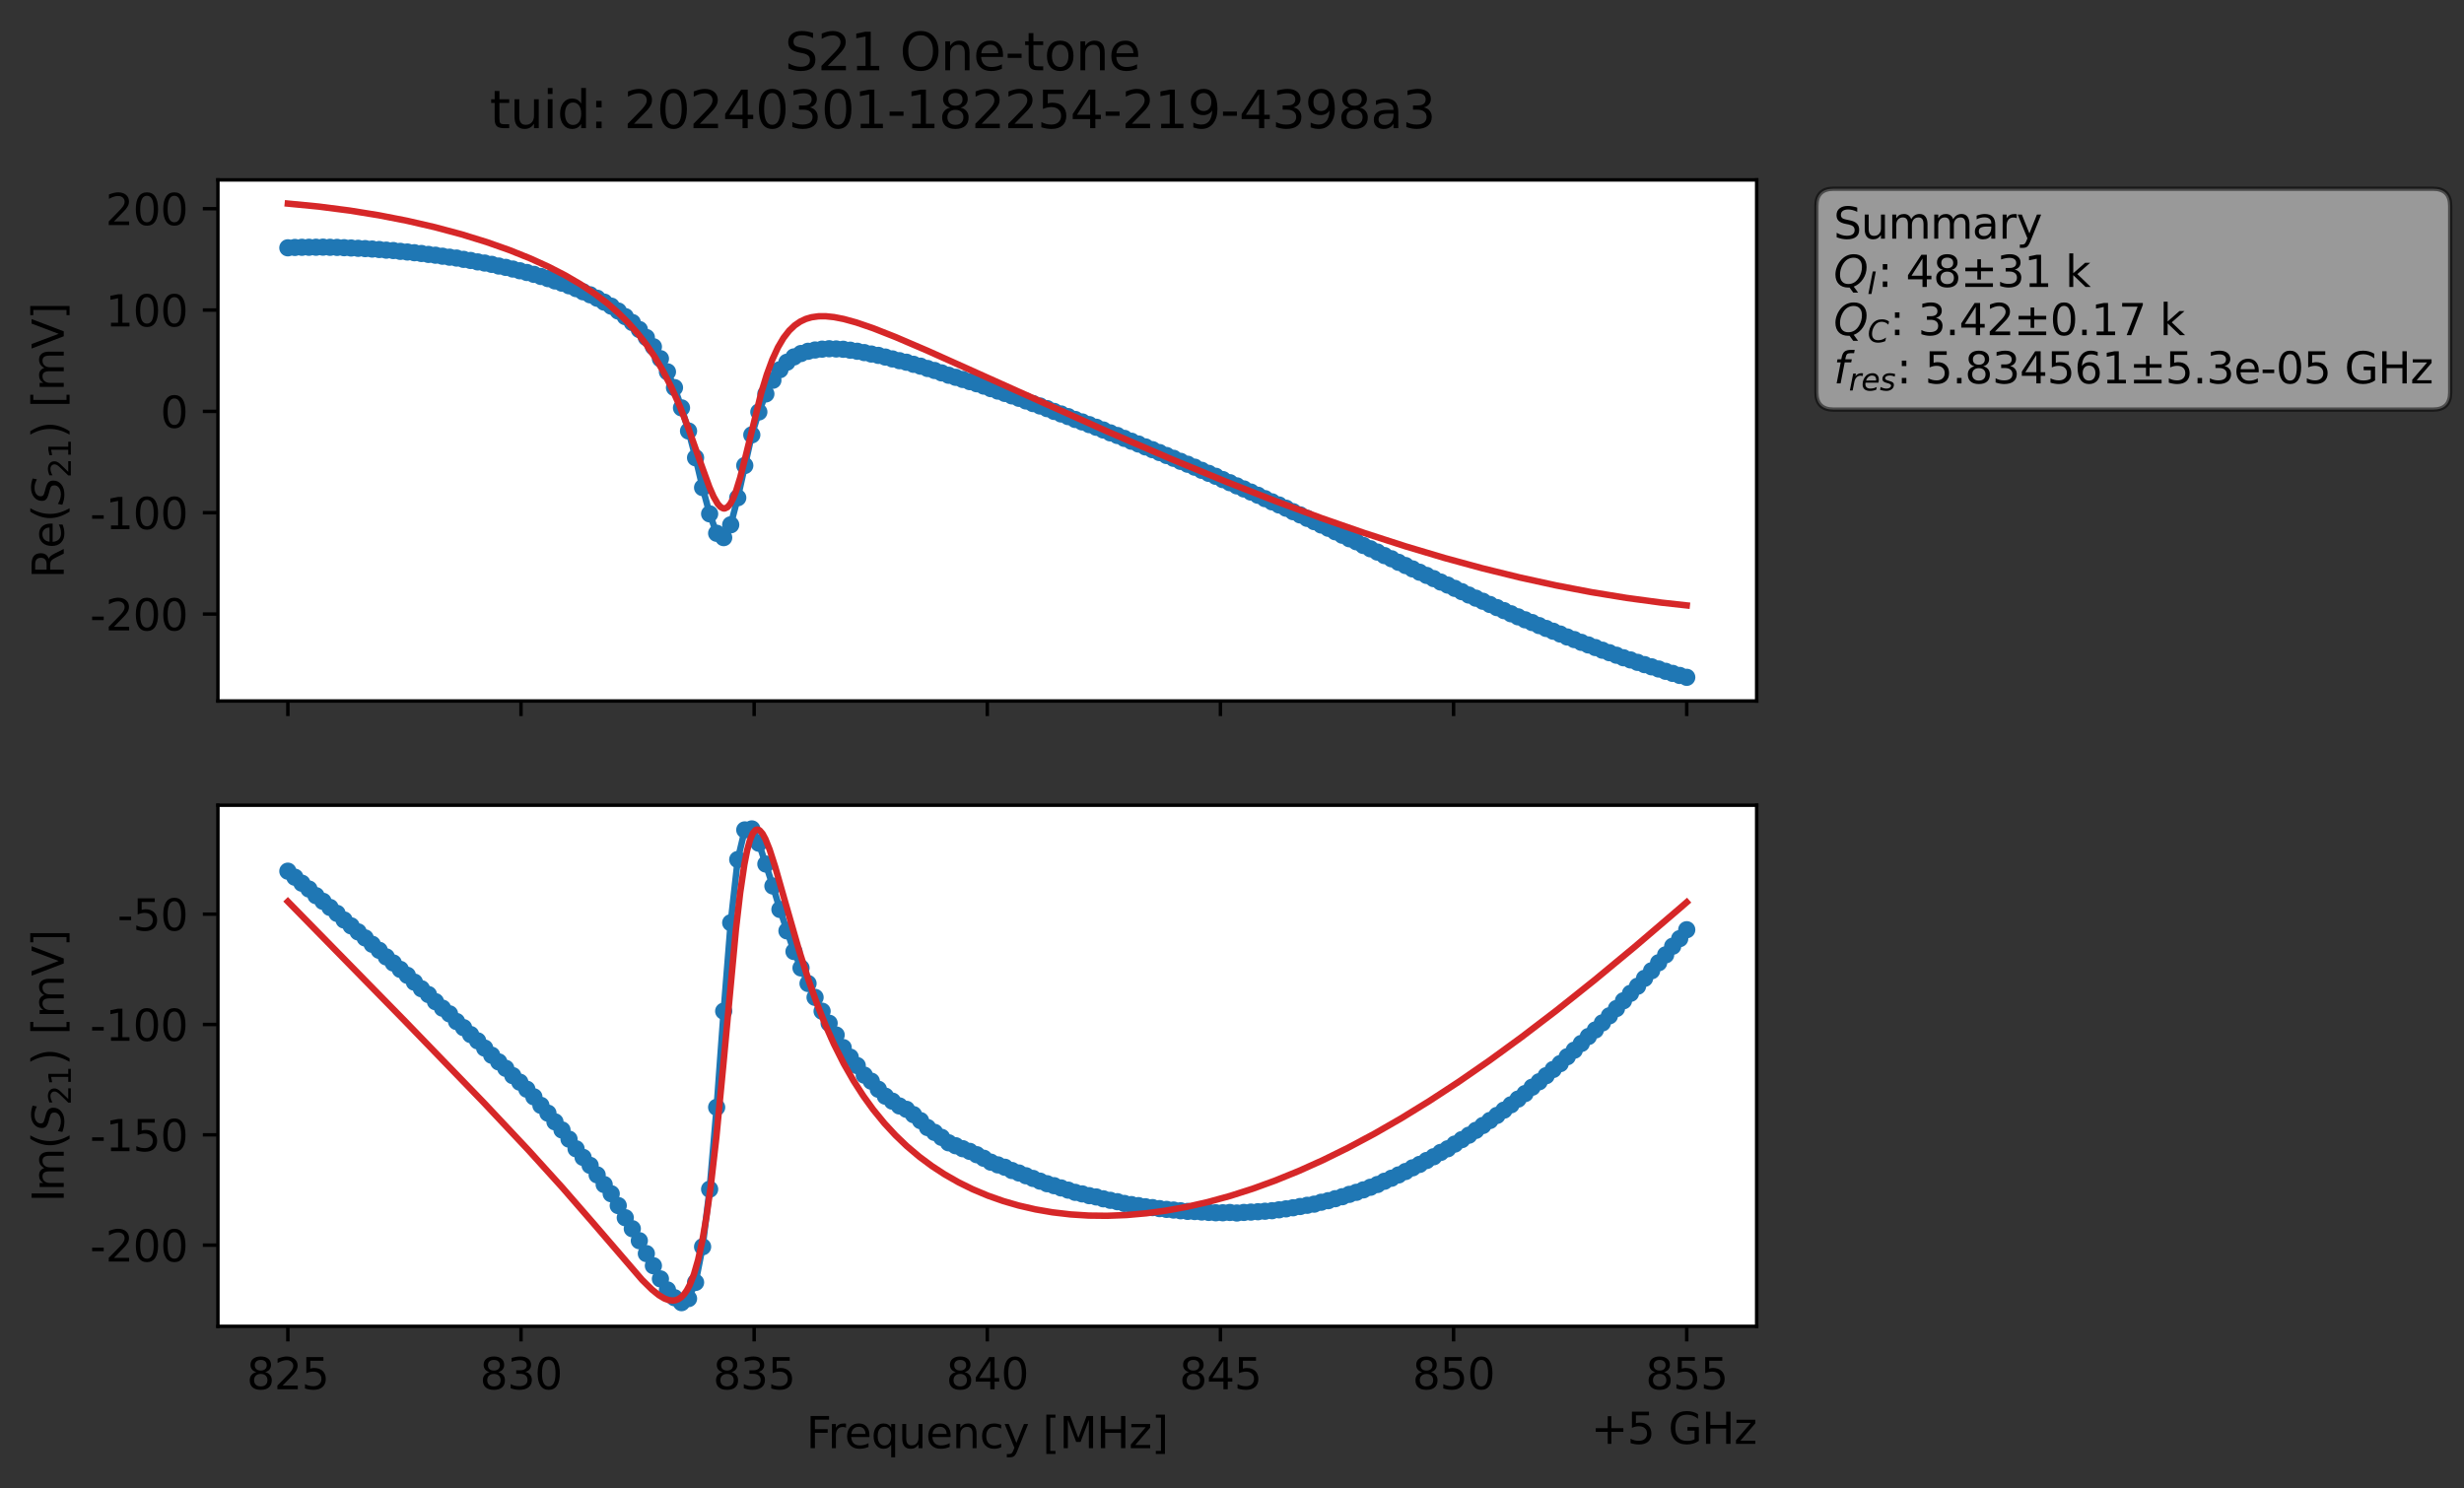 <?xml version="1.0" encoding="utf-8" standalone="no"?>
<!DOCTYPE svg PUBLIC "-//W3C//DTD SVG 1.1//EN"
  "http://www.w3.org/Graphics/SVG/1.1/DTD/svg11.dtd">
<svg xmlns:xlink="http://www.w3.org/1999/xlink" width="571.849pt" height="345.428pt" viewBox="0 0 571.849 345.428" xmlns="http://www.w3.org/2000/svg" version="1.1">
 <rect x="0" y="0" width="571.849" height="345.428" fill="#333333" stroke="none"/>
 <defs>
  <style type="text/css">*{stroke-linejoin: round; stroke-linecap: butt}</style>
 </defs>
 <g id="figure_1">
  <g id="patch_1">
   <path d="M 0 345.428 
L 571.849 345.428 
L 571.849 -0 
L 0 -0 
L 0 345.428 
z
" style="fill: none; opacity: 0"/>
  </g>
  <g id="axes_1">
   <g id="patch_2">
    <path d="M 50.573 162.72 
L 407.693 162.72 
L 407.693 41.76 
L 50.573 41.76 
z
" style="fill: #ffffff"/>
   </g>
   <g id="matplotlib.axis_1">
    <g id="xtick_1">
     <g id="line2d_1">
      <defs>
       <path id="m696c093fab" d="M 0 0 
L 0 3.5 
" style="stroke: #000000; stroke-width: 0.8"/>
      </defs>
      <g>
       <use xlink:href="#m696c093fab" x="66.806" y="162.72" style="stroke: #000000; stroke-width: 0.8"/>
      </g>
     </g>
    </g>
    <g id="xtick_2">
     <g id="line2d_2">
      <g>
       <use xlink:href="#m696c093fab" x="120.915" y="162.72" style="stroke: #000000; stroke-width: 0.8"/>
      </g>
     </g>
    </g>
    <g id="xtick_3">
     <g id="line2d_3">
      <g>
       <use xlink:href="#m696c093fab" x="175.024" y="162.72" style="stroke: #000000; stroke-width: 0.8"/>
      </g>
     </g>
    </g>
    <g id="xtick_4">
     <g id="line2d_4">
      <g>
       <use xlink:href="#m696c093fab" x="229.133" y="162.72" style="stroke: #000000; stroke-width: 0.8"/>
      </g>
     </g>
    </g>
    <g id="xtick_5">
     <g id="line2d_5">
      <g>
       <use xlink:href="#m696c093fab" x="283.243" y="162.72" style="stroke: #000000; stroke-width: 0.8"/>
      </g>
     </g>
    </g>
    <g id="xtick_6">
     <g id="line2d_6">
      <g>
       <use xlink:href="#m696c093fab" x="337.352" y="162.72" style="stroke: #000000; stroke-width: 0.8"/>
      </g>
     </g>
    </g>
    <g id="xtick_7">
     <g id="line2d_7">
      <g>
       <use xlink:href="#m696c093fab" x="391.461" y="162.72" style="stroke: #000000; stroke-width: 0.8"/>
      </g>
     </g>
    </g>
   </g>
   <g id="matplotlib.axis_2">
    <g id="ytick_1">
     <g id="line2d_8">
      <defs>
       <path id="mf0b2e6d5ee" d="M 0 0 
L -3.5 0 
" style="stroke: #000000; stroke-width: 0.8"/>
      </defs>
      <g>
       <use xlink:href="#mf0b2e6d5ee" x="50.573" y="142.539" style="stroke: #000000; stroke-width: 0.8"/>
      </g>
     </g>
     <g id="text_1">
      <!-- -200 -->
      <g transform="translate(20.878 146.338) scale(0.1 -0.1)">
       <defs>
        <path id="DejaVuSans-2d" d="M 313 2009 
L 1997 2009 
L 1997 1497 
L 313 1497 
L 313 2009 
z
" transform="scale(0.016)"/>
        <path id="DejaVuSans-32" d="M 1228 531 
L 3431 531 
L 3431 0 
L 469 0 
L 469 531 
Q 828 903 1448 1529 
Q 2069 2156 2228 2338 
Q 2531 2678 2651 2914 
Q 2772 3150 2772 3378 
Q 2772 3750 2511 3984 
Q 2250 4219 1831 4219 
Q 1534 4219 1204 4116 
Q 875 4013 500 3803 
L 500 4441 
Q 881 4594 1212 4672 
Q 1544 4750 1819 4750 
Q 2544 4750 2975 4387 
Q 3406 4025 3406 3419 
Q 3406 3131 3298 2873 
Q 3191 2616 2906 2266 
Q 2828 2175 2409 1742 
Q 1991 1309 1228 531 
z
" transform="scale(0.016)"/>
        <path id="DejaVuSans-30" d="M 2034 4250 
Q 1547 4250 1301 3770 
Q 1056 3291 1056 2328 
Q 1056 1369 1301 889 
Q 1547 409 2034 409 
Q 2525 409 2770 889 
Q 3016 1369 3016 2328 
Q 3016 3291 2770 3770 
Q 2525 4250 2034 4250 
z
M 2034 4750 
Q 2819 4750 3233 4129 
Q 3647 3509 3647 2328 
Q 3647 1150 3233 529 
Q 2819 -91 2034 -91 
Q 1250 -91 836 529 
Q 422 1150 422 2328 
Q 422 3509 836 4129 
Q 1250 4750 2034 4750 
z
" transform="scale(0.016)"/>
       </defs>
       <use xlink:href="#DejaVuSans-2d"/>
       <use xlink:href="#DejaVuSans-32" x="36.084"/>
       <use xlink:href="#DejaVuSans-30" x="99.707"/>
       <use xlink:href="#DejaVuSans-30" x="163.33"/>
      </g>
     </g>
    </g>
    <g id="ytick_2">
     <g id="line2d_9">
      <g>
       <use xlink:href="#mf0b2e6d5ee" x="50.573" y="119.017" style="stroke: #000000; stroke-width: 0.8"/>
      </g>
     </g>
     <g id="text_2">
      <!-- -100 -->
      <g transform="translate(20.878 122.816) scale(0.1 -0.1)">
       <defs>
        <path id="DejaVuSans-31" d="M 794 531 
L 1825 531 
L 1825 4091 
L 703 3866 
L 703 4441 
L 1819 4666 
L 2450 4666 
L 2450 531 
L 3481 531 
L 3481 0 
L 794 0 
L 794 531 
z
" transform="scale(0.016)"/>
       </defs>
       <use xlink:href="#DejaVuSans-2d"/>
       <use xlink:href="#DejaVuSans-31" x="36.084"/>
       <use xlink:href="#DejaVuSans-30" x="99.707"/>
       <use xlink:href="#DejaVuSans-30" x="163.33"/>
      </g>
     </g>
    </g>
    <g id="ytick_3">
     <g id="line2d_10">
      <g>
       <use xlink:href="#mf0b2e6d5ee" x="50.573" y="95.494" style="stroke: #000000; stroke-width: 0.8"/>
      </g>
     </g>
     <g id="text_3">
      <!-- 0 -->
      <g transform="translate(37.211 99.294) scale(0.1 -0.1)">
       <use xlink:href="#DejaVuSans-30"/>
      </g>
     </g>
    </g>
    <g id="ytick_4">
     <g id="line2d_11">
      <g>
       <use xlink:href="#mf0b2e6d5ee" x="50.573" y="71.972" style="stroke: #000000; stroke-width: 0.8"/>
      </g>
     </g>
     <g id="text_4">
      <!-- 100 -->
      <g transform="translate(24.486 75.771) scale(0.1 -0.1)">
       <use xlink:href="#DejaVuSans-31"/>
       <use xlink:href="#DejaVuSans-30" x="63.623"/>
       <use xlink:href="#DejaVuSans-30" x="127.246"/>
      </g>
     </g>
    </g>
    <g id="ytick_5">
     <g id="line2d_12">
      <g>
       <use xlink:href="#mf0b2e6d5ee" x="50.573" y="48.45" style="stroke: #000000; stroke-width: 0.8"/>
      </g>
     </g>
     <g id="text_5">
      <!-- 200 -->
      <g transform="translate(24.486 52.249) scale(0.1 -0.1)">
       <use xlink:href="#DejaVuSans-32"/>
       <use xlink:href="#DejaVuSans-30" x="63.623"/>
       <use xlink:href="#DejaVuSans-30" x="127.246"/>
      </g>
     </g>
    </g>
    <g id="text_6">
     <!-- Re$(S_{21})$ [mV] -->
     <g transform="translate(14.798 134.24) rotate(-90) scale(0.1 -0.1)">
      <defs>
       <path id="DejaVuSans-52" d="M 2841 2188 
Q 3044 2119 3236 1894 
Q 3428 1669 3622 1275 
L 4263 0 
L 3584 0 
L 2988 1197 
Q 2756 1666 2539 1819 
Q 2322 1972 1947 1972 
L 1259 1972 
L 1259 0 
L 628 0 
L 628 4666 
L 2053 4666 
Q 2853 4666 3247 4331 
Q 3641 3997 3641 3322 
Q 3641 2881 3436 2590 
Q 3231 2300 2841 2188 
z
M 1259 4147 
L 1259 2491 
L 2053 2491 
Q 2509 2491 2742 2702 
Q 2975 2913 2975 3322 
Q 2975 3731 2742 3939 
Q 2509 4147 2053 4147 
L 1259 4147 
z
" transform="scale(0.016)"/>
       <path id="DejaVuSans-65" d="M 3597 1894 
L 3597 1613 
L 953 1613 
Q 991 1019 1311 708 
Q 1631 397 2203 397 
Q 2534 397 2845 478 
Q 3156 559 3463 722 
L 3463 178 
Q 3153 47 2828 -22 
Q 2503 -91 2169 -91 
Q 1331 -91 842 396 
Q 353 884 353 1716 
Q 353 2575 817 3079 
Q 1281 3584 2069 3584 
Q 2775 3584 3186 3129 
Q 3597 2675 3597 1894 
z
M 3022 2063 
Q 3016 2534 2758 2815 
Q 2500 3097 2075 3097 
Q 1594 3097 1305 2825 
Q 1016 2553 972 2059 
L 3022 2063 
z
" transform="scale(0.016)"/>
       <path id="DejaVuSans-28" d="M 1984 4856 
Q 1566 4138 1362 3434 
Q 1159 2731 1159 2009 
Q 1159 1288 1364 580 
Q 1569 -128 1984 -844 
L 1484 -844 
Q 1016 -109 783 600 
Q 550 1309 550 2009 
Q 550 2706 781 3412 
Q 1013 4119 1484 4856 
L 1984 4856 
z
" transform="scale(0.016)"/>
       <path id="DejaVuSans-Oblique-53" d="M 3859 4513 
L 3738 3897 
Q 3422 4066 3111 4152 
Q 2800 4238 2509 4238 
Q 1944 4238 1609 3991 
Q 1275 3744 1275 3334 
Q 1275 3109 1398 2989 
Q 1522 2869 2034 2731 
L 2413 2638 
Q 3053 2472 3303 2217 
Q 3553 1963 3553 1503 
Q 3553 797 2998 353 
Q 2444 -91 1538 -91 
Q 1166 -91 791 -17 
Q 416 56 38 206 
L 166 856 
Q 513 641 861 531 
Q 1209 422 1556 422 
Q 2147 422 2503 684 
Q 2859 947 2859 1369 
Q 2859 1650 2717 1795 
Q 2575 1941 2106 2059 
L 1728 2156 
Q 1081 2325 845 2545 
Q 609 2766 609 3163 
Q 609 3859 1145 4304 
Q 1681 4750 2541 4750 
Q 2875 4750 3203 4690 
Q 3531 4631 3859 4513 
z
" transform="scale(0.016)"/>
       <path id="DejaVuSans-29" d="M 513 4856 
L 1013 4856 
Q 1481 4119 1714 3412 
Q 1947 2706 1947 2009 
Q 1947 1309 1714 600 
Q 1481 -109 1013 -844 
L 513 -844 
Q 928 -128 1133 580 
Q 1338 1288 1338 2009 
Q 1338 2731 1133 3434 
Q 928 4138 513 4856 
z
" transform="scale(0.016)"/>
       <path id="DejaVuSans-20" transform="scale(0.016)"/>
       <path id="DejaVuSans-5b" d="M 550 4863 
L 1875 4863 
L 1875 4416 
L 1125 4416 
L 1125 -397 
L 1875 -397 
L 1875 -844 
L 550 -844 
L 550 4863 
z
" transform="scale(0.016)"/>
       <path id="DejaVuSans-6d" d="M 3328 2828 
Q 3544 3216 3844 3400 
Q 4144 3584 4550 3584 
Q 5097 3584 5394 3201 
Q 5691 2819 5691 2113 
L 5691 0 
L 5113 0 
L 5113 2094 
Q 5113 2597 4934 2840 
Q 4756 3084 4391 3084 
Q 3944 3084 3684 2787 
Q 3425 2491 3425 1978 
L 3425 0 
L 2847 0 
L 2847 2094 
Q 2847 2600 2669 2842 
Q 2491 3084 2119 3084 
Q 1678 3084 1418 2786 
Q 1159 2488 1159 1978 
L 1159 0 
L 581 0 
L 581 3500 
L 1159 3500 
L 1159 2956 
Q 1356 3278 1631 3431 
Q 1906 3584 2284 3584 
Q 2666 3584 2933 3390 
Q 3200 3197 3328 2828 
z
" transform="scale(0.016)"/>
       <path id="DejaVuSans-56" d="M 1831 0 
L 50 4666 
L 709 4666 
L 2188 738 
L 3669 4666 
L 4325 4666 
L 2547 0 
L 1831 0 
z
" transform="scale(0.016)"/>
       <path id="DejaVuSans-5d" d="M 1947 4863 
L 1947 -844 
L 622 -844 
L 622 -397 
L 1369 -397 
L 1369 4416 
L 622 4416 
L 622 4863 
L 1947 4863 
z
" transform="scale(0.016)"/>
      </defs>
      <use xlink:href="#DejaVuSans-52" transform="translate(0 0.016)"/>
      <use xlink:href="#DejaVuSans-65" transform="translate(69.482 0.016)"/>
      <use xlink:href="#DejaVuSans-28" transform="translate(131.006 0.016)"/>
      <use xlink:href="#DejaVuSans-Oblique-53" transform="translate(170.02 0.016)"/>
      <use xlink:href="#DejaVuSans-32" transform="translate(233.496 -16.391) scale(0.7)"/>
      <use xlink:href="#DejaVuSans-31" transform="translate(278.032 -16.391) scale(0.7)"/>
      <use xlink:href="#DejaVuSans-29" transform="translate(325.303 0.016)"/>
      <use xlink:href="#DejaVuSans-20" transform="translate(364.316 0.016)"/>
      <use xlink:href="#DejaVuSans-5b" transform="translate(396.104 0.016)"/>
      <use xlink:href="#DejaVuSans-6d" transform="translate(435.117 0.016)"/>
      <use xlink:href="#DejaVuSans-56" transform="translate(532.529 0.016)"/>
      <use xlink:href="#DejaVuSans-5d" transform="translate(600.938 0.016)"/>
     </g>
    </g>
   </g>
   <g id="line2d_13">
    <path d="M 66.806 57.524 
L 70.069 57.404 
L 78.226 57.429 
L 88.015 57.921 
L 97.803 58.841 
L 109.223 60.461 
L 120.643 62.849 
L 123.906 63.683 
L 130.432 65.734 
L 133.695 66.995 
L 138.589 69.227 
L 141.852 71.066 
L 143.483 72.198 
L 146.746 74.871 
L 148.378 76.493 
L 150.009 78.345 
L 151.641 80.487 
L 153.272 83.255 
L 154.903 86.315 
L 156.535 89.975 
L 158.166 94.678 
L 159.798 100.046 
L 161.429 106.259 
L 163.061 113.179 
L 164.692 119.275 
L 166.323 123.784 
L 167.955 124.794 
L 169.586 121.817 
L 171.218 115.539 
L 174.481 100.943 
L 176.112 95.627 
L 177.743 91.434 
L 179.375 88.263 
L 181.006 85.812 
L 182.638 84.085 
L 184.269 82.847 
L 185.901 82.057 
L 187.532 81.543 
L 190.795 81.046 
L 192.426 80.949 
L 195.689 81.073 
L 198.952 81.534 
L 205.478 82.884 
L 216.898 85.999 
L 221.792 87.584 
L 228.318 89.621 
L 234.843 91.893 
L 241.369 94.238 
L 256.052 99.812 
L 282.155 110.56 
L 288.681 113.497 
L 296.838 117.216 
L 304.995 121.083 
L 340.886 138.122 
L 353.938 143.866 
L 360.464 146.52 
L 368.621 149.704 
L 376.778 152.682 
L 384.935 155.287 
L 389.829 156.785 
L 391.461 157.222 
L 391.461 157.222 
" clip-path="url(#p3cf6ff14ca)" style="fill: none; stroke: #1f77b4; stroke-width: 1.5; stroke-linecap: square"/>
    <defs>
     <path id="mf9c9b997c0" d="M 0 1.5 
C 0.398 1.5 0.779 1.342 1.061 1.061 
C 1.342 0.779 1.5 0.398 1.5 0 
C 1.5 -0.398 1.342 -0.779 1.061 -1.061 
C 0.779 -1.342 0.398 -1.5 0 -1.5 
C -0.398 -1.5 -0.779 -1.342 -1.061 -1.061 
C -1.342 -0.779 -1.5 -0.398 -1.5 0 
C -1.5 0.398 -1.342 0.779 -1.061 1.061 
C -0.779 1.342 -0.398 1.5 0 1.5 
z
" style="stroke: #1f77b4"/>
    </defs>
    <g clip-path="url(#p3cf6ff14ca)">
     <use xlink:href="#mf9c9b997c0" x="66.806" y="57.524" style="fill: #1f77b4; stroke: #1f77b4"/>
     <use xlink:href="#mf9c9b997c0" x="68.438" y="57.441" style="fill: #1f77b4; stroke: #1f77b4"/>
     <use xlink:href="#mf9c9b997c0" x="70.069" y="57.404" style="fill: #1f77b4; stroke: #1f77b4"/>
     <use xlink:href="#mf9c9b997c0" x="71.7" y="57.397" style="fill: #1f77b4; stroke: #1f77b4"/>
     <use xlink:href="#mf9c9b997c0" x="73.332" y="57.389" style="fill: #1f77b4; stroke: #1f77b4"/>
     <use xlink:href="#mf9c9b997c0" x="74.963" y="57.369" style="fill: #1f77b4; stroke: #1f77b4"/>
     <use xlink:href="#mf9c9b997c0" x="76.595" y="57.406" style="fill: #1f77b4; stroke: #1f77b4"/>
     <use xlink:href="#mf9c9b997c0" x="78.226" y="57.429" style="fill: #1f77b4; stroke: #1f77b4"/>
     <use xlink:href="#mf9c9b997c0" x="79.858" y="57.497" style="fill: #1f77b4; stroke: #1f77b4"/>
     <use xlink:href="#mf9c9b997c0" x="81.489" y="57.568" style="fill: #1f77b4; stroke: #1f77b4"/>
     <use xlink:href="#mf9c9b997c0" x="83.12" y="57.639" style="fill: #1f77b4; stroke: #1f77b4"/>
     <use xlink:href="#mf9c9b997c0" x="84.752" y="57.71" style="fill: #1f77b4; stroke: #1f77b4"/>
     <use xlink:href="#mf9c9b997c0" x="86.383" y="57.811" style="fill: #1f77b4; stroke: #1f77b4"/>
     <use xlink:href="#mf9c9b997c0" x="88.015" y="57.921" style="fill: #1f77b4; stroke: #1f77b4"/>
     <use xlink:href="#mf9c9b997c0" x="89.646" y="58.065" style="fill: #1f77b4; stroke: #1f77b4"/>
     <use xlink:href="#mf9c9b997c0" x="91.278" y="58.158" style="fill: #1f77b4; stroke: #1f77b4"/>
     <use xlink:href="#mf9c9b997c0" x="92.909" y="58.348" style="fill: #1f77b4; stroke: #1f77b4"/>
     <use xlink:href="#mf9c9b997c0" x="94.54" y="58.495" style="fill: #1f77b4; stroke: #1f77b4"/>
     <use xlink:href="#mf9c9b997c0" x="96.172" y="58.662" style="fill: #1f77b4; stroke: #1f77b4"/>
     <use xlink:href="#mf9c9b997c0" x="97.803" y="58.841" style="fill: #1f77b4; stroke: #1f77b4"/>
     <use xlink:href="#mf9c9b997c0" x="99.435" y="59.057" style="fill: #1f77b4; stroke: #1f77b4"/>
     <use xlink:href="#mf9c9b997c0" x="101.066" y="59.239" style="fill: #1f77b4; stroke: #1f77b4"/>
     <use xlink:href="#mf9c9b997c0" x="102.698" y="59.472" style="fill: #1f77b4; stroke: #1f77b4"/>
     <use xlink:href="#mf9c9b997c0" x="104.329" y="59.701" style="fill: #1f77b4; stroke: #1f77b4"/>
     <use xlink:href="#mf9c9b997c0" x="105.96" y="59.902" style="fill: #1f77b4; stroke: #1f77b4"/>
     <use xlink:href="#mf9c9b997c0" x="107.592" y="60.205" style="fill: #1f77b4; stroke: #1f77b4"/>
     <use xlink:href="#mf9c9b997c0" x="109.223" y="60.461" style="fill: #1f77b4; stroke: #1f77b4"/>
     <use xlink:href="#mf9c9b997c0" x="110.855" y="60.79" style="fill: #1f77b4; stroke: #1f77b4"/>
     <use xlink:href="#mf9c9b997c0" x="112.486" y="61.057" style="fill: #1f77b4; stroke: #1f77b4"/>
     <use xlink:href="#mf9c9b997c0" x="114.118" y="61.365" style="fill: #1f77b4; stroke: #1f77b4"/>
     <use xlink:href="#mf9c9b997c0" x="115.749" y="61.753" style="fill: #1f77b4; stroke: #1f77b4"/>
     <use xlink:href="#mf9c9b997c0" x="117.38" y="62.068" style="fill: #1f77b4; stroke: #1f77b4"/>
     <use xlink:href="#mf9c9b997c0" x="119.012" y="62.45" style="fill: #1f77b4; stroke: #1f77b4"/>
     <use xlink:href="#mf9c9b997c0" x="120.643" y="62.849" style="fill: #1f77b4; stroke: #1f77b4"/>
     <use xlink:href="#mf9c9b997c0" x="122.275" y="63.25" style="fill: #1f77b4; stroke: #1f77b4"/>
     <use xlink:href="#mf9c9b997c0" x="123.906" y="63.683" style="fill: #1f77b4; stroke: #1f77b4"/>
     <use xlink:href="#mf9c9b997c0" x="125.538" y="64.174" style="fill: #1f77b4; stroke: #1f77b4"/>
     <use xlink:href="#mf9c9b997c0" x="127.169" y="64.669" style="fill: #1f77b4; stroke: #1f77b4"/>
     <use xlink:href="#mf9c9b997c0" x="128.8" y="65.212" style="fill: #1f77b4; stroke: #1f77b4"/>
     <use xlink:href="#mf9c9b997c0" x="130.432" y="65.734" style="fill: #1f77b4; stroke: #1f77b4"/>
     <use xlink:href="#mf9c9b997c0" x="132.063" y="66.337" style="fill: #1f77b4; stroke: #1f77b4"/>
     <use xlink:href="#mf9c9b997c0" x="133.695" y="66.995" style="fill: #1f77b4; stroke: #1f77b4"/>
     <use xlink:href="#mf9c9b997c0" x="135.326" y="67.733" style="fill: #1f77b4; stroke: #1f77b4"/>
     <use xlink:href="#mf9c9b997c0" x="136.958" y="68.432" style="fill: #1f77b4; stroke: #1f77b4"/>
     <use xlink:href="#mf9c9b997c0" x="138.589" y="69.227" style="fill: #1f77b4; stroke: #1f77b4"/>
     <use xlink:href="#mf9c9b997c0" x="140.221" y="70.13" style="fill: #1f77b4; stroke: #1f77b4"/>
     <use xlink:href="#mf9c9b997c0" x="141.852" y="71.066" style="fill: #1f77b4; stroke: #1f77b4"/>
     <use xlink:href="#mf9c9b997c0" x="143.483" y="72.198" style="fill: #1f77b4; stroke: #1f77b4"/>
     <use xlink:href="#mf9c9b997c0" x="145.115" y="73.5" style="fill: #1f77b4; stroke: #1f77b4"/>
     <use xlink:href="#mf9c9b997c0" x="146.746" y="74.871" style="fill: #1f77b4; stroke: #1f77b4"/>
     <use xlink:href="#mf9c9b997c0" x="148.378" y="76.493" style="fill: #1f77b4; stroke: #1f77b4"/>
     <use xlink:href="#mf9c9b997c0" x="150.009" y="78.345" style="fill: #1f77b4; stroke: #1f77b4"/>
     <use xlink:href="#mf9c9b997c0" x="151.641" y="80.487" style="fill: #1f77b4; stroke: #1f77b4"/>
     <use xlink:href="#mf9c9b997c0" x="153.272" y="83.255" style="fill: #1f77b4; stroke: #1f77b4"/>
     <use xlink:href="#mf9c9b997c0" x="154.903" y="86.315" style="fill: #1f77b4; stroke: #1f77b4"/>
     <use xlink:href="#mf9c9b997c0" x="156.535" y="89.975" style="fill: #1f77b4; stroke: #1f77b4"/>
     <use xlink:href="#mf9c9b997c0" x="158.166" y="94.678" style="fill: #1f77b4; stroke: #1f77b4"/>
     <use xlink:href="#mf9c9b997c0" x="159.798" y="100.046" style="fill: #1f77b4; stroke: #1f77b4"/>
     <use xlink:href="#mf9c9b997c0" x="161.429" y="106.259" style="fill: #1f77b4; stroke: #1f77b4"/>
     <use xlink:href="#mf9c9b997c0" x="163.061" y="113.179" style="fill: #1f77b4; stroke: #1f77b4"/>
     <use xlink:href="#mf9c9b997c0" x="164.692" y="119.275" style="fill: #1f77b4; stroke: #1f77b4"/>
     <use xlink:href="#mf9c9b997c0" x="166.323" y="123.784" style="fill: #1f77b4; stroke: #1f77b4"/>
     <use xlink:href="#mf9c9b997c0" x="167.955" y="124.794" style="fill: #1f77b4; stroke: #1f77b4"/>
     <use xlink:href="#mf9c9b997c0" x="169.586" y="121.817" style="fill: #1f77b4; stroke: #1f77b4"/>
     <use xlink:href="#mf9c9b997c0" x="171.218" y="115.539" style="fill: #1f77b4; stroke: #1f77b4"/>
     <use xlink:href="#mf9c9b997c0" x="172.849" y="108.057" style="fill: #1f77b4; stroke: #1f77b4"/>
     <use xlink:href="#mf9c9b997c0" x="174.481" y="100.943" style="fill: #1f77b4; stroke: #1f77b4"/>
     <use xlink:href="#mf9c9b997c0" x="176.112" y="95.627" style="fill: #1f77b4; stroke: #1f77b4"/>
     <use xlink:href="#mf9c9b997c0" x="177.743" y="91.434" style="fill: #1f77b4; stroke: #1f77b4"/>
     <use xlink:href="#mf9c9b997c0" x="179.375" y="88.263" style="fill: #1f77b4; stroke: #1f77b4"/>
     <use xlink:href="#mf9c9b997c0" x="181.006" y="85.812" style="fill: #1f77b4; stroke: #1f77b4"/>
     <use xlink:href="#mf9c9b997c0" x="182.638" y="84.085" style="fill: #1f77b4; stroke: #1f77b4"/>
     <use xlink:href="#mf9c9b997c0" x="184.269" y="82.847" style="fill: #1f77b4; stroke: #1f77b4"/>
     <use xlink:href="#mf9c9b997c0" x="185.901" y="82.057" style="fill: #1f77b4; stroke: #1f77b4"/>
     <use xlink:href="#mf9c9b997c0" x="187.532" y="81.543" style="fill: #1f77b4; stroke: #1f77b4"/>
     <use xlink:href="#mf9c9b997c0" x="189.163" y="81.242" style="fill: #1f77b4; stroke: #1f77b4"/>
     <use xlink:href="#mf9c9b997c0" x="190.795" y="81.046" style="fill: #1f77b4; stroke: #1f77b4"/>
     <use xlink:href="#mf9c9b997c0" x="192.426" y="80.949" style="fill: #1f77b4; stroke: #1f77b4"/>
     <use xlink:href="#mf9c9b997c0" x="194.058" y="81.001" style="fill: #1f77b4; stroke: #1f77b4"/>
     <use xlink:href="#mf9c9b997c0" x="195.689" y="81.073" style="fill: #1f77b4; stroke: #1f77b4"/>
     <use xlink:href="#mf9c9b997c0" x="197.321" y="81.289" style="fill: #1f77b4; stroke: #1f77b4"/>
     <use xlink:href="#mf9c9b997c0" x="198.952" y="81.534" style="fill: #1f77b4; stroke: #1f77b4"/>
     <use xlink:href="#mf9c9b997c0" x="200.583" y="81.845" style="fill: #1f77b4; stroke: #1f77b4"/>
     <use xlink:href="#mf9c9b997c0" x="202.215" y="82.18" style="fill: #1f77b4; stroke: #1f77b4"/>
     <use xlink:href="#mf9c9b997c0" x="203.846" y="82.491" style="fill: #1f77b4; stroke: #1f77b4"/>
     <use xlink:href="#mf9c9b997c0" x="205.478" y="82.884" style="fill: #1f77b4; stroke: #1f77b4"/>
     <use xlink:href="#mf9c9b997c0" x="207.109" y="83.314" style="fill: #1f77b4; stroke: #1f77b4"/>
     <use xlink:href="#mf9c9b997c0" x="208.741" y="83.724" style="fill: #1f77b4; stroke: #1f77b4"/>
     <use xlink:href="#mf9c9b997c0" x="210.372" y="84.08" style="fill: #1f77b4; stroke: #1f77b4"/>
     <use xlink:href="#mf9c9b997c0" x="212.003" y="84.565" style="fill: #1f77b4; stroke: #1f77b4"/>
     <use xlink:href="#mf9c9b997c0" x="213.635" y="84.997" style="fill: #1f77b4; stroke: #1f77b4"/>
     <use xlink:href="#mf9c9b997c0" x="215.266" y="85.535" style="fill: #1f77b4; stroke: #1f77b4"/>
     <use xlink:href="#mf9c9b997c0" x="216.898" y="85.999" style="fill: #1f77b4; stroke: #1f77b4"/>
     <use xlink:href="#mf9c9b997c0" x="218.529" y="86.555" style="fill: #1f77b4; stroke: #1f77b4"/>
     <use xlink:href="#mf9c9b997c0" x="220.161" y="87.105" style="fill: #1f77b4; stroke: #1f77b4"/>
     <use xlink:href="#mf9c9b997c0" x="221.792" y="87.584" style="fill: #1f77b4; stroke: #1f77b4"/>
     <use xlink:href="#mf9c9b997c0" x="223.423" y="88.082" style="fill: #1f77b4; stroke: #1f77b4"/>
     <use xlink:href="#mf9c9b997c0" x="225.055" y="88.583" style="fill: #1f77b4; stroke: #1f77b4"/>
     <use xlink:href="#mf9c9b997c0" x="226.686" y="89.082" style="fill: #1f77b4; stroke: #1f77b4"/>
     <use xlink:href="#mf9c9b997c0" x="228.318" y="89.621" style="fill: #1f77b4; stroke: #1f77b4"/>
     <use xlink:href="#mf9c9b997c0" x="229.949" y="90.215" style="fill: #1f77b4; stroke: #1f77b4"/>
     <use xlink:href="#mf9c9b997c0" x="231.581" y="90.779" style="fill: #1f77b4; stroke: #1f77b4"/>
     <use xlink:href="#mf9c9b997c0" x="233.212" y="91.323" style="fill: #1f77b4; stroke: #1f77b4"/>
     <use xlink:href="#mf9c9b997c0" x="234.843" y="91.893" style="fill: #1f77b4; stroke: #1f77b4"/>
     <use xlink:href="#mf9c9b997c0" x="236.475" y="92.454" style="fill: #1f77b4; stroke: #1f77b4"/>
     <use xlink:href="#mf9c9b997c0" x="238.106" y="93.069" style="fill: #1f77b4; stroke: #1f77b4"/>
     <use xlink:href="#mf9c9b997c0" x="239.738" y="93.678" style="fill: #1f77b4; stroke: #1f77b4"/>
     <use xlink:href="#mf9c9b997c0" x="241.369" y="94.238" style="fill: #1f77b4; stroke: #1f77b4"/>
     <use xlink:href="#mf9c9b997c0" x="243.001" y="94.847" style="fill: #1f77b4; stroke: #1f77b4"/>
     <use xlink:href="#mf9c9b997c0" x="244.632" y="95.499" style="fill: #1f77b4; stroke: #1f77b4"/>
     <use xlink:href="#mf9c9b997c0" x="246.263" y="96.092" style="fill: #1f77b4; stroke: #1f77b4"/>
     <use xlink:href="#mf9c9b997c0" x="247.895" y="96.701" style="fill: #1f77b4; stroke: #1f77b4"/>
     <use xlink:href="#mf9c9b997c0" x="249.526" y="97.363" style="fill: #1f77b4; stroke: #1f77b4"/>
     <use xlink:href="#mf9c9b997c0" x="251.158" y="97.942" style="fill: #1f77b4; stroke: #1f77b4"/>
     <use xlink:href="#mf9c9b997c0" x="252.789" y="98.562" style="fill: #1f77b4; stroke: #1f77b4"/>
     <use xlink:href="#mf9c9b997c0" x="254.421" y="99.178" style="fill: #1f77b4; stroke: #1f77b4"/>
     <use xlink:href="#mf9c9b997c0" x="256.052" y="99.812" style="fill: #1f77b4; stroke: #1f77b4"/>
     <use xlink:href="#mf9c9b997c0" x="257.683" y="100.481" style="fill: #1f77b4; stroke: #1f77b4"/>
     <use xlink:href="#mf9c9b997c0" x="259.315" y="101.086" style="fill: #1f77b4; stroke: #1f77b4"/>
     <use xlink:href="#mf9c9b997c0" x="260.946" y="101.761" style="fill: #1f77b4; stroke: #1f77b4"/>
     <use xlink:href="#mf9c9b997c0" x="262.578" y="102.421" style="fill: #1f77b4; stroke: #1f77b4"/>
     <use xlink:href="#mf9c9b997c0" x="264.209" y="103.064" style="fill: #1f77b4; stroke: #1f77b4"/>
     <use xlink:href="#mf9c9b997c0" x="265.841" y="103.74" style="fill: #1f77b4; stroke: #1f77b4"/>
     <use xlink:href="#mf9c9b997c0" x="267.472" y="104.381" style="fill: #1f77b4; stroke: #1f77b4"/>
     <use xlink:href="#mf9c9b997c0" x="269.103" y="105.05" style="fill: #1f77b4; stroke: #1f77b4"/>
     <use xlink:href="#mf9c9b997c0" x="270.735" y="105.733" style="fill: #1f77b4; stroke: #1f77b4"/>
     <use xlink:href="#mf9c9b997c0" x="272.366" y="106.385" style="fill: #1f77b4; stroke: #1f77b4"/>
     <use xlink:href="#mf9c9b997c0" x="273.998" y="107.091" style="fill: #1f77b4; stroke: #1f77b4"/>
     <use xlink:href="#mf9c9b997c0" x="275.629" y="107.761" style="fill: #1f77b4; stroke: #1f77b4"/>
     <use xlink:href="#mf9c9b997c0" x="277.261" y="108.443" style="fill: #1f77b4; stroke: #1f77b4"/>
     <use xlink:href="#mf9c9b997c0" x="278.892" y="109.171" style="fill: #1f77b4; stroke: #1f77b4"/>
     <use xlink:href="#mf9c9b997c0" x="280.523" y="109.877" style="fill: #1f77b4; stroke: #1f77b4"/>
     <use xlink:href="#mf9c9b997c0" x="282.155" y="110.56" style="fill: #1f77b4; stroke: #1f77b4"/>
     <use xlink:href="#mf9c9b997c0" x="283.786" y="111.323" style="fill: #1f77b4; stroke: #1f77b4"/>
     <use xlink:href="#mf9c9b997c0" x="285.418" y="112.043" style="fill: #1f77b4; stroke: #1f77b4"/>
     <use xlink:href="#mf9c9b997c0" x="287.049" y="112.786" style="fill: #1f77b4; stroke: #1f77b4"/>
     <use xlink:href="#mf9c9b997c0" x="288.681" y="113.497" style="fill: #1f77b4; stroke: #1f77b4"/>
     <use xlink:href="#mf9c9b997c0" x="290.312" y="114.22" style="fill: #1f77b4; stroke: #1f77b4"/>
     <use xlink:href="#mf9c9b997c0" x="291.943" y="114.96" style="fill: #1f77b4; stroke: #1f77b4"/>
     <use xlink:href="#mf9c9b997c0" x="293.575" y="115.746" style="fill: #1f77b4; stroke: #1f77b4"/>
     <use xlink:href="#mf9c9b997c0" x="295.206" y="116.491" style="fill: #1f77b4; stroke: #1f77b4"/>
     <use xlink:href="#mf9c9b997c0" x="296.838" y="117.216" style="fill: #1f77b4; stroke: #1f77b4"/>
     <use xlink:href="#mf9c9b997c0" x="298.469" y="117.968" style="fill: #1f77b4; stroke: #1f77b4"/>
     <use xlink:href="#mf9c9b997c0" x="300.101" y="118.773" style="fill: #1f77b4; stroke: #1f77b4"/>
     <use xlink:href="#mf9c9b997c0" x="301.732" y="119.518" style="fill: #1f77b4; stroke: #1f77b4"/>
     <use xlink:href="#mf9c9b997c0" x="303.363" y="120.322" style="fill: #1f77b4; stroke: #1f77b4"/>
     <use xlink:href="#mf9c9b997c0" x="304.995" y="121.083" style="fill: #1f77b4; stroke: #1f77b4"/>
     <use xlink:href="#mf9c9b997c0" x="306.626" y="121.863" style="fill: #1f77b4; stroke: #1f77b4"/>
     <use xlink:href="#mf9c9b997c0" x="308.258" y="122.616" style="fill: #1f77b4; stroke: #1f77b4"/>
     <use xlink:href="#mf9c9b997c0" x="309.889" y="123.434" style="fill: #1f77b4; stroke: #1f77b4"/>
     <use xlink:href="#mf9c9b997c0" x="311.521" y="124.236" style="fill: #1f77b4; stroke: #1f77b4"/>
     <use xlink:href="#mf9c9b997c0" x="313.152" y="125.052" style="fill: #1f77b4; stroke: #1f77b4"/>
     <use xlink:href="#mf9c9b997c0" x="314.784" y="125.753" style="fill: #1f77b4; stroke: #1f77b4"/>
     <use xlink:href="#mf9c9b997c0" x="316.415" y="126.619" style="fill: #1f77b4; stroke: #1f77b4"/>
     <use xlink:href="#mf9c9b997c0" x="318.046" y="127.384" style="fill: #1f77b4; stroke: #1f77b4"/>
     <use xlink:href="#mf9c9b997c0" x="319.678" y="128.155" style="fill: #1f77b4; stroke: #1f77b4"/>
     <use xlink:href="#mf9c9b997c0" x="321.309" y="128.963" style="fill: #1f77b4; stroke: #1f77b4"/>
     <use xlink:href="#mf9c9b997c0" x="322.941" y="129.702" style="fill: #1f77b4; stroke: #1f77b4"/>
     <use xlink:href="#mf9c9b997c0" x="324.572" y="130.526" style="fill: #1f77b4; stroke: #1f77b4"/>
     <use xlink:href="#mf9c9b997c0" x="326.204" y="131.277" style="fill: #1f77b4; stroke: #1f77b4"/>
     <use xlink:href="#mf9c9b997c0" x="327.835" y="132.059" style="fill: #1f77b4; stroke: #1f77b4"/>
     <use xlink:href="#mf9c9b997c0" x="329.466" y="132.828" style="fill: #1f77b4; stroke: #1f77b4"/>
     <use xlink:href="#mf9c9b997c0" x="331.098" y="133.569" style="fill: #1f77b4; stroke: #1f77b4"/>
     <use xlink:href="#mf9c9b997c0" x="332.729" y="134.31" style="fill: #1f77b4; stroke: #1f77b4"/>
     <use xlink:href="#mf9c9b997c0" x="334.361" y="135.108" style="fill: #1f77b4; stroke: #1f77b4"/>
     <use xlink:href="#mf9c9b997c0" x="335.992" y="135.812" style="fill: #1f77b4; stroke: #1f77b4"/>
     <use xlink:href="#mf9c9b997c0" x="337.624" y="136.573" style="fill: #1f77b4; stroke: #1f77b4"/>
     <use xlink:href="#mf9c9b997c0" x="339.255" y="137.337" style="fill: #1f77b4; stroke: #1f77b4"/>
     <use xlink:href="#mf9c9b997c0" x="340.886" y="138.122" style="fill: #1f77b4; stroke: #1f77b4"/>
     <use xlink:href="#mf9c9b997c0" x="342.518" y="138.85" style="fill: #1f77b4; stroke: #1f77b4"/>
     <use xlink:href="#mf9c9b997c0" x="344.149" y="139.562" style="fill: #1f77b4; stroke: #1f77b4"/>
     <use xlink:href="#mf9c9b997c0" x="345.781" y="140.313" style="fill: #1f77b4; stroke: #1f77b4"/>
     <use xlink:href="#mf9c9b997c0" x="347.412" y="141.036" style="fill: #1f77b4; stroke: #1f77b4"/>
     <use xlink:href="#mf9c9b997c0" x="349.044" y="141.737" style="fill: #1f77b4; stroke: #1f77b4"/>
     <use xlink:href="#mf9c9b997c0" x="350.675" y="142.469" style="fill: #1f77b4; stroke: #1f77b4"/>
     <use xlink:href="#mf9c9b997c0" x="352.306" y="143.175" style="fill: #1f77b4; stroke: #1f77b4"/>
     <use xlink:href="#mf9c9b997c0" x="353.938" y="143.866" style="fill: #1f77b4; stroke: #1f77b4"/>
     <use xlink:href="#mf9c9b997c0" x="355.569" y="144.504" style="fill: #1f77b4; stroke: #1f77b4"/>
     <use xlink:href="#mf9c9b997c0" x="357.201" y="145.211" style="fill: #1f77b4; stroke: #1f77b4"/>
     <use xlink:href="#mf9c9b997c0" x="358.832" y="145.879" style="fill: #1f77b4; stroke: #1f77b4"/>
     <use xlink:href="#mf9c9b997c0" x="360.464" y="146.52" style="fill: #1f77b4; stroke: #1f77b4"/>
     <use xlink:href="#mf9c9b997c0" x="362.095" y="147.175" style="fill: #1f77b4; stroke: #1f77b4"/>
     <use xlink:href="#mf9c9b997c0" x="363.726" y="147.861" style="fill: #1f77b4; stroke: #1f77b4"/>
     <use xlink:href="#mf9c9b997c0" x="365.358" y="148.46" style="fill: #1f77b4; stroke: #1f77b4"/>
     <use xlink:href="#mf9c9b997c0" x="366.989" y="149.101" style="fill: #1f77b4; stroke: #1f77b4"/>
     <use xlink:href="#mf9c9b997c0" x="368.621" y="149.704" style="fill: #1f77b4; stroke: #1f77b4"/>
     <use xlink:href="#mf9c9b997c0" x="370.252" y="150.311" style="fill: #1f77b4; stroke: #1f77b4"/>
     <use xlink:href="#mf9c9b997c0" x="371.884" y="150.929" style="fill: #1f77b4; stroke: #1f77b4"/>
     <use xlink:href="#mf9c9b997c0" x="373.515" y="151.508" style="fill: #1f77b4; stroke: #1f77b4"/>
     <use xlink:href="#mf9c9b997c0" x="375.146" y="152.092" style="fill: #1f77b4; stroke: #1f77b4"/>
     <use xlink:href="#mf9c9b997c0" x="376.778" y="152.682" style="fill: #1f77b4; stroke: #1f77b4"/>
     <use xlink:href="#mf9c9b997c0" x="378.409" y="153.186" style="fill: #1f77b4; stroke: #1f77b4"/>
     <use xlink:href="#mf9c9b997c0" x="380.041" y="153.748" style="fill: #1f77b4; stroke: #1f77b4"/>
     <use xlink:href="#mf9c9b997c0" x="381.672" y="154.276" style="fill: #1f77b4; stroke: #1f77b4"/>
     <use xlink:href="#mf9c9b997c0" x="383.304" y="154.784" style="fill: #1f77b4; stroke: #1f77b4"/>
     <use xlink:href="#mf9c9b997c0" x="384.935" y="155.287" style="fill: #1f77b4; stroke: #1f77b4"/>
     <use xlink:href="#mf9c9b997c0" x="386.566" y="155.825" style="fill: #1f77b4; stroke: #1f77b4"/>
     <use xlink:href="#mf9c9b997c0" x="388.198" y="156.31" style="fill: #1f77b4; stroke: #1f77b4"/>
     <use xlink:href="#mf9c9b997c0" x="389.829" y="156.785" style="fill: #1f77b4; stroke: #1f77b4"/>
     <use xlink:href="#mf9c9b997c0" x="391.461" y="157.222" style="fill: #1f77b4; stroke: #1f77b4"/>
    </g>
   </g>
   <g id="line2d_14">
    <path d="M 66.806 47.258 
L 73.956 47.948 
L 81.105 48.868 
L 87.93 49.971 
L 94.429 51.239 
L 100.929 52.734 
L 107.104 54.387 
L 112.953 56.192 
L 118.153 58.024 
L 123.028 59.977 
L 127.252 61.897 
L 131.152 63.902 
L 134.727 65.99 
L 137.977 68.153 
L 140.901 70.377 
L 143.501 72.635 
L 145.776 74.884 
L 148.051 77.454 
L 150.001 79.973 
L 151.951 82.849 
L 153.901 86.156 
L 155.851 89.974 
L 157.8 94.374 
L 159.75 99.377 
L 162.35 106.758 
L 164.625 113.042 
L 165.6 115.272 
L 166.575 116.959 
L 167.225 117.683 
L 167.875 118.022 
L 168.2 118.033 
L 168.85 117.718 
L 169.5 116.942 
L 170.15 115.71 
L 170.8 114.052 
L 171.775 110.886 
L 173.074 105.786 
L 176.649 91.27 
L 177.949 86.989 
L 179.249 83.454 
L 180.549 80.628 
L 181.849 78.427 
L 183.149 76.755 
L 184.449 75.516 
L 185.749 74.629 
L 187.049 74.023 
L 188.349 73.643 
L 189.973 73.417 
L 191.598 73.406 
L 193.548 73.605 
L 195.823 74.051 
L 198.748 74.857 
L 202.648 76.192 
L 207.847 78.24 
L 215.322 81.444 
L 229.296 87.719 
L 256.919 100.122 
L 271.868 106.573 
L 284.542 111.807 
L 295.917 116.274 
L 306.641 120.25 
L 316.715 123.75 
L 326.14 126.796 
L 335.239 129.511 
L 344.014 131.903 
L 352.788 134.061 
L 361.238 135.908 
L 369.362 137.461 
L 377.487 138.789 
L 385.611 139.886 
L 391.461 140.53 
L 391.461 140.53 
" clip-path="url(#p3cf6ff14ca)" style="fill: none; stroke: #d62728; stroke-width: 1.5; stroke-linecap: square"/>
   </g>
   <g id="patch_3">
    <path d="M 50.573 162.72 
L 50.573 41.76 
" style="fill: none; stroke: #000000; stroke-width: 0.8; stroke-linejoin: miter; stroke-linecap: square"/>
   </g>
   <g id="patch_4">
    <path d="M 407.693 162.72 
L 407.693 41.76 
" style="fill: none; stroke: #000000; stroke-width: 0.8; stroke-linejoin: miter; stroke-linecap: square"/>
   </g>
   <g id="patch_5">
    <path d="M 50.573 162.72 
L 407.693 162.72 
" style="fill: none; stroke: #000000; stroke-width: 0.8; stroke-linejoin: miter; stroke-linecap: square"/>
   </g>
   <g id="patch_6">
    <path d="M 50.573 41.76 
L 407.693 41.76 
" style="fill: none; stroke: #000000; stroke-width: 0.8; stroke-linejoin: miter; stroke-linecap: square"/>
   </g>
   <g id="text_7">
    <g id="patch_7">
     <path d="M 425.549 95.08 
L 564.649 95.08 
Q 568.649 95.08 568.649 91.08 
L 568.649 47.808 
Q 568.649 43.808 564.649 43.808 
L 425.549 43.808 
Q 421.549 43.808 421.549 47.808 
L 421.549 91.08 
Q 421.549 95.08 425.549 95.08 
z
" style="fill: #ffffff; opacity: 0.5; stroke: #000000; stroke-linejoin: miter"/>
    </g>
    <!-- Summary -->
    <g transform="translate(425.549 55.406) scale(0.1 -0.1)">
     <defs>
      <path id="DejaVuSans-53" d="M 3425 4513 
L 3425 3897 
Q 3066 4069 2747 4153 
Q 2428 4238 2131 4238 
Q 1616 4238 1336 4038 
Q 1056 3838 1056 3469 
Q 1056 3159 1242 3001 
Q 1428 2844 1947 2747 
L 2328 2669 
Q 3034 2534 3370 2195 
Q 3706 1856 3706 1288 
Q 3706 609 3251 259 
Q 2797 -91 1919 -91 
Q 1588 -91 1214 -16 
Q 841 59 441 206 
L 441 856 
Q 825 641 1194 531 
Q 1563 422 1919 422 
Q 2459 422 2753 634 
Q 3047 847 3047 1241 
Q 3047 1584 2836 1778 
Q 2625 1972 2144 2069 
L 1759 2144 
Q 1053 2284 737 2584 
Q 422 2884 422 3419 
Q 422 4038 858 4394 
Q 1294 4750 2059 4750 
Q 2388 4750 2728 4690 
Q 3069 4631 3425 4513 
z
" transform="scale(0.016)"/>
      <path id="DejaVuSans-75" d="M 544 1381 
L 544 3500 
L 1119 3500 
L 1119 1403 
Q 1119 906 1312 657 
Q 1506 409 1894 409 
Q 2359 409 2629 706 
Q 2900 1003 2900 1516 
L 2900 3500 
L 3475 3500 
L 3475 0 
L 2900 0 
L 2900 538 
Q 2691 219 2414 64 
Q 2138 -91 1772 -91 
Q 1169 -91 856 284 
Q 544 659 544 1381 
z
M 1991 3584 
L 1991 3584 
z
" transform="scale(0.016)"/>
      <path id="DejaVuSans-61" d="M 2194 1759 
Q 1497 1759 1228 1600 
Q 959 1441 959 1056 
Q 959 750 1161 570 
Q 1363 391 1709 391 
Q 2188 391 2477 730 
Q 2766 1069 2766 1631 
L 2766 1759 
L 2194 1759 
z
M 3341 1997 
L 3341 0 
L 2766 0 
L 2766 531 
Q 2569 213 2275 61 
Q 1981 -91 1556 -91 
Q 1019 -91 701 211 
Q 384 513 384 1019 
Q 384 1609 779 1909 
Q 1175 2209 1959 2209 
L 2766 2209 
L 2766 2266 
Q 2766 2663 2505 2880 
Q 2244 3097 1772 3097 
Q 1472 3097 1187 3025 
Q 903 2953 641 2809 
L 641 3341 
Q 956 3463 1253 3523 
Q 1550 3584 1831 3584 
Q 2591 3584 2966 3190 
Q 3341 2797 3341 1997 
z
" transform="scale(0.016)"/>
      <path id="DejaVuSans-72" d="M 2631 2963 
Q 2534 3019 2420 3045 
Q 2306 3072 2169 3072 
Q 1681 3072 1420 2755 
Q 1159 2438 1159 1844 
L 1159 0 
L 581 0 
L 581 3500 
L 1159 3500 
L 1159 2956 
Q 1341 3275 1631 3429 
Q 1922 3584 2338 3584 
Q 2397 3584 2469 3576 
Q 2541 3569 2628 3553 
L 2631 2963 
z
" transform="scale(0.016)"/>
      <path id="DejaVuSans-79" d="M 2059 -325 
Q 1816 -950 1584 -1140 
Q 1353 -1331 966 -1331 
L 506 -1331 
L 506 -850 
L 844 -850 
Q 1081 -850 1212 -737 
Q 1344 -625 1503 -206 
L 1606 56 
L 191 3500 
L 800 3500 
L 1894 763 
L 2988 3500 
L 3597 3500 
L 2059 -325 
z
" transform="scale(0.016)"/>
     </defs>
     <use xlink:href="#DejaVuSans-53"/>
     <use xlink:href="#DejaVuSans-75" x="63.477"/>
     <use xlink:href="#DejaVuSans-6d" x="126.855"/>
     <use xlink:href="#DejaVuSans-6d" x="224.268"/>
     <use xlink:href="#DejaVuSans-61" x="321.68"/>
     <use xlink:href="#DejaVuSans-72" x="382.959"/>
     <use xlink:href="#DejaVuSans-79" x="424.072"/>
    </g>
    <!-- $Q_I$: 48$\pm$31 k -->
    <g transform="translate(425.549 66.604) scale(0.1 -0.1)">
     <defs>
      <path id="DejaVuSans-Oblique-51" d="M 2309 -84 
Q 2275 -88 2237 -89 
Q 2200 -91 2125 -91 
Q 1250 -91 756 411 
Q 263 913 263 1797 
Q 263 2319 452 2844 
Q 641 3369 978 3788 
Q 1369 4269 1858 4509 
Q 2347 4750 2938 4750 
Q 3794 4750 4287 4245 
Q 4781 3741 4781 2869 
Q 4781 1928 4265 1147 
Q 3750 366 2919 44 
L 3553 -825 
L 2847 -825 
L 2309 -84 
z
M 2919 4238 
Q 2400 4238 2003 3986 
Q 1606 3734 1313 3219 
Q 1125 2891 1026 2522 
Q 928 2153 928 1778 
Q 928 1128 1239 775 
Q 1550 422 2119 422 
Q 2631 422 3032 676 
Q 3434 931 3719 1434 
Q 3909 1772 4009 2142 
Q 4109 2513 4109 2881 
Q 4109 3528 3796 3883 
Q 3484 4238 2919 4238 
z
" transform="scale(0.016)"/>
      <path id="DejaVuSans-Oblique-49" d="M 1081 4666 
L 1716 4666 
L 806 0 
L 172 0 
L 1081 4666 
z
" transform="scale(0.016)"/>
      <path id="DejaVuSans-3a" d="M 750 794 
L 1409 794 
L 1409 0 
L 750 0 
L 750 794 
z
M 750 3309 
L 1409 3309 
L 1409 2516 
L 750 2516 
L 750 3309 
z
" transform="scale(0.016)"/>
      <path id="DejaVuSans-34" d="M 2419 4116 
L 825 1625 
L 2419 1625 
L 2419 4116 
z
M 2253 4666 
L 3047 4666 
L 3047 1625 
L 3713 1625 
L 3713 1100 
L 3047 1100 
L 3047 0 
L 2419 0 
L 2419 1100 
L 313 1100 
L 313 1709 
L 2253 4666 
z
" transform="scale(0.016)"/>
      <path id="DejaVuSans-38" d="M 2034 2216 
Q 1584 2216 1326 1975 
Q 1069 1734 1069 1313 
Q 1069 891 1326 650 
Q 1584 409 2034 409 
Q 2484 409 2743 651 
Q 3003 894 3003 1313 
Q 3003 1734 2745 1975 
Q 2488 2216 2034 2216 
z
M 1403 2484 
Q 997 2584 770 2862 
Q 544 3141 544 3541 
Q 544 4100 942 4425 
Q 1341 4750 2034 4750 
Q 2731 4750 3128 4425 
Q 3525 4100 3525 3541 
Q 3525 3141 3298 2862 
Q 3072 2584 2669 2484 
Q 3125 2378 3379 2068 
Q 3634 1759 3634 1313 
Q 3634 634 3220 271 
Q 2806 -91 2034 -91 
Q 1263 -91 848 271 
Q 434 634 434 1313 
Q 434 1759 690 2068 
Q 947 2378 1403 2484 
z
M 1172 3481 
Q 1172 3119 1398 2916 
Q 1625 2713 2034 2713 
Q 2441 2713 2670 2916 
Q 2900 3119 2900 3481 
Q 2900 3844 2670 4047 
Q 2441 4250 2034 4250 
Q 1625 4250 1398 4047 
Q 1172 3844 1172 3481 
z
" transform="scale(0.016)"/>
      <path id="DejaVuSans-b1" d="M 2944 4013 
L 2944 2803 
L 4684 2803 
L 4684 2272 
L 2944 2272 
L 2944 1063 
L 2419 1063 
L 2419 2272 
L 678 2272 
L 678 2803 
L 2419 2803 
L 2419 4013 
L 2944 4013 
z
M 678 531 
L 4684 531 
L 4684 0 
L 678 0 
L 678 531 
z
" transform="scale(0.016)"/>
      <path id="DejaVuSans-33" d="M 2597 2516 
Q 3050 2419 3304 2112 
Q 3559 1806 3559 1356 
Q 3559 666 3084 287 
Q 2609 -91 1734 -91 
Q 1441 -91 1130 -33 
Q 819 25 488 141 
L 488 750 
Q 750 597 1062 519 
Q 1375 441 1716 441 
Q 2309 441 2620 675 
Q 2931 909 2931 1356 
Q 2931 1769 2642 2001 
Q 2353 2234 1838 2234 
L 1294 2234 
L 1294 2753 
L 1863 2753 
Q 2328 2753 2575 2939 
Q 2822 3125 2822 3475 
Q 2822 3834 2567 4026 
Q 2313 4219 1838 4219 
Q 1578 4219 1281 4162 
Q 984 4106 628 3988 
L 628 4550 
Q 988 4650 1302 4700 
Q 1616 4750 1894 4750 
Q 2613 4750 3031 4423 
Q 3450 4097 3450 3541 
Q 3450 3153 3228 2886 
Q 3006 2619 2597 2516 
z
" transform="scale(0.016)"/>
      <path id="DejaVuSans-6b" d="M 581 4863 
L 1159 4863 
L 1159 1991 
L 2875 3500 
L 3609 3500 
L 1753 1863 
L 3688 0 
L 2938 0 
L 1159 1709 
L 1159 0 
L 581 0 
L 581 4863 
z
" transform="scale(0.016)"/>
     </defs>
     <use xlink:href="#DejaVuSans-Oblique-51" transform="translate(0 0.016)"/>
     <use xlink:href="#DejaVuSans-Oblique-49" transform="translate(78.711 -16.391) scale(0.7)"/>
     <use xlink:href="#DejaVuSans-3a" transform="translate(102.09 0.016)"/>
     <use xlink:href="#DejaVuSans-20" transform="translate(135.781 0.016)"/>
     <use xlink:href="#DejaVuSans-34" transform="translate(167.568 0.016)"/>
     <use xlink:href="#DejaVuSans-38" transform="translate(231.191 0.016)"/>
     <use xlink:href="#DejaVuSans-b1" transform="translate(294.814 0.016)"/>
     <use xlink:href="#DejaVuSans-33" transform="translate(378.604 0.016)"/>
     <use xlink:href="#DejaVuSans-31" transform="translate(442.227 0.016)"/>
     <use xlink:href="#DejaVuSans-20" transform="translate(505.85 0.016)"/>
     <use xlink:href="#DejaVuSans-6b" transform="translate(537.637 0.016)"/>
    </g>
    <!-- $Q_C$: 3.42$\pm$0.17 k -->
    <g transform="translate(425.549 77.802) scale(0.1 -0.1)">
     <defs>
      <path id="DejaVuSans-Oblique-43" d="M 4447 4306 
L 4319 3641 
Q 4019 3944 3683 4091 
Q 3347 4238 2956 4238 
Q 2422 4238 2017 3981 
Q 1613 3725 1319 3200 
Q 1131 2863 1032 2486 
Q 934 2109 934 1728 
Q 934 1091 1264 756 
Q 1594 422 2222 422 
Q 2656 422 3056 561 
Q 3456 700 3834 978 
L 3688 231 
Q 3316 72 2936 -9 
Q 2556 -91 2175 -91 
Q 1278 -91 773 396 
Q 269 884 269 1753 
Q 269 2309 461 2846 
Q 653 3384 1013 3828 
Q 1394 4300 1883 4525 
Q 2372 4750 3022 4750 
Q 3422 4750 3780 4639 
Q 4138 4528 4447 4306 
z
" transform="scale(0.016)"/>
      <path id="DejaVuSans-2e" d="M 684 794 
L 1344 794 
L 1344 0 
L 684 0 
L 684 794 
z
" transform="scale(0.016)"/>
      <path id="DejaVuSans-37" d="M 525 4666 
L 3525 4666 
L 3525 4397 
L 1831 0 
L 1172 0 
L 2766 4134 
L 525 4134 
L 525 4666 
z
" transform="scale(0.016)"/>
     </defs>
     <use xlink:href="#DejaVuSans-Oblique-51" transform="translate(0 0.016)"/>
     <use xlink:href="#DejaVuSans-Oblique-43" transform="translate(78.711 -16.391) scale(0.7)"/>
     <use xlink:href="#DejaVuSans-3a" transform="translate(130.322 0.016)"/>
     <use xlink:href="#DejaVuSans-20" transform="translate(164.014 0.016)"/>
     <use xlink:href="#DejaVuSans-33" transform="translate(195.801 0.016)"/>
     <use xlink:href="#DejaVuSans-2e" transform="translate(259.424 0.016)"/>
     <use xlink:href="#DejaVuSans-34" transform="translate(291.211 0.016)"/>
     <use xlink:href="#DejaVuSans-32" transform="translate(354.834 0.016)"/>
     <use xlink:href="#DejaVuSans-b1" transform="translate(418.457 0.016)"/>
     <use xlink:href="#DejaVuSans-30" transform="translate(502.246 0.016)"/>
     <use xlink:href="#DejaVuSans-2e" transform="translate(565.869 0.016)"/>
     <use xlink:href="#DejaVuSans-31" transform="translate(597.656 0.016)"/>
     <use xlink:href="#DejaVuSans-37" transform="translate(661.279 0.016)"/>
     <use xlink:href="#DejaVuSans-20" transform="translate(724.902 0.016)"/>
     <use xlink:href="#DejaVuSans-6b" transform="translate(756.689 0.016)"/>
    </g>
    <!-- $f_{res}$: 5.834561$\pm$5.3e-05 GHz -->
    <g transform="translate(425.549 89) scale(0.1 -0.1)">
     <defs>
      <path id="DejaVuSans-Oblique-66" d="M 3059 4863 
L 2969 4384 
L 2419 4384 
Q 2106 4384 1964 4261 
Q 1822 4138 1753 3809 
L 1691 3500 
L 2638 3500 
L 2553 3053 
L 1606 3053 
L 1013 0 
L 434 0 
L 1031 3053 
L 481 3053 
L 563 3500 
L 1113 3500 
L 1159 3744 
Q 1278 4363 1576 4613 
Q 1875 4863 2516 4863 
L 3059 4863 
z
" transform="scale(0.016)"/>
      <path id="DejaVuSans-Oblique-72" d="M 2853 2969 
Q 2766 3016 2653 3041 
Q 2541 3066 2413 3066 
Q 1953 3066 1609 2717 
Q 1266 2369 1153 1784 
L 800 0 
L 225 0 
L 909 3500 
L 1484 3500 
L 1375 2956 
Q 1603 3259 1920 3421 
Q 2238 3584 2597 3584 
Q 2691 3584 2781 3573 
Q 2872 3563 2963 3538 
L 2853 2969 
z
" transform="scale(0.016)"/>
      <path id="DejaVuSans-Oblique-65" d="M 3078 2063 
Q 3088 2113 3092 2166 
Q 3097 2219 3097 2272 
Q 3097 2653 2873 2875 
Q 2650 3097 2266 3097 
Q 1838 3097 1509 2826 
Q 1181 2556 1013 2059 
L 3078 2063 
z
M 3578 1613 
L 903 1613 
Q 884 1494 878 1425 
Q 872 1356 872 1306 
Q 872 872 1139 634 
Q 1406 397 1894 397 
Q 2269 397 2603 481 
Q 2938 566 3225 728 
L 3116 159 
Q 2806 34 2476 -28 
Q 2147 -91 1806 -91 
Q 1078 -91 686 257 
Q 294 606 294 1247 
Q 294 1794 489 2264 
Q 684 2734 1063 3103 
Q 1306 3334 1642 3459 
Q 1978 3584 2356 3584 
Q 2950 3584 3301 3228 
Q 3653 2872 3653 2272 
Q 3653 2128 3634 1964 
Q 3616 1800 3578 1613 
z
" transform="scale(0.016)"/>
      <path id="DejaVuSans-Oblique-73" d="M 3200 3397 
L 3091 2853 
Q 2863 2978 2609 3040 
Q 2356 3103 2088 3103 
Q 1634 3103 1373 2948 
Q 1113 2794 1113 2528 
Q 1113 2219 1719 2053 
Q 1766 2041 1788 2034 
L 1972 1978 
Q 2547 1819 2739 1644 
Q 2931 1469 2931 1166 
Q 2931 609 2489 259 
Q 2047 -91 1331 -91 
Q 1053 -91 747 -37 
Q 441 16 72 128 
L 184 722 
Q 500 559 806 475 
Q 1113 391 1394 391 
Q 1816 391 2080 572 
Q 2344 753 2344 1031 
Q 2344 1331 1650 1516 
L 1591 1531 
L 1394 1581 
Q 956 1697 753 1886 
Q 550 2075 550 2369 
Q 550 2928 970 3256 
Q 1391 3584 2113 3584 
Q 2397 3584 2667 3537 
Q 2938 3491 3200 3397 
z
" transform="scale(0.016)"/>
      <path id="DejaVuSans-35" d="M 691 4666 
L 3169 4666 
L 3169 4134 
L 1269 4134 
L 1269 2991 
Q 1406 3038 1543 3061 
Q 1681 3084 1819 3084 
Q 2600 3084 3056 2656 
Q 3513 2228 3513 1497 
Q 3513 744 3044 326 
Q 2575 -91 1722 -91 
Q 1428 -91 1123 -41 
Q 819 9 494 109 
L 494 744 
Q 775 591 1075 516 
Q 1375 441 1709 441 
Q 2250 441 2565 725 
Q 2881 1009 2881 1497 
Q 2881 1984 2565 2268 
Q 2250 2553 1709 2553 
Q 1456 2553 1204 2497 
Q 953 2441 691 2322 
L 691 4666 
z
" transform="scale(0.016)"/>
      <path id="DejaVuSans-36" d="M 2113 2584 
Q 1688 2584 1439 2293 
Q 1191 2003 1191 1497 
Q 1191 994 1439 701 
Q 1688 409 2113 409 
Q 2538 409 2786 701 
Q 3034 994 3034 1497 
Q 3034 2003 2786 2293 
Q 2538 2584 2113 2584 
z
M 3366 4563 
L 3366 3988 
Q 3128 4100 2886 4159 
Q 2644 4219 2406 4219 
Q 1781 4219 1451 3797 
Q 1122 3375 1075 2522 
Q 1259 2794 1537 2939 
Q 1816 3084 2150 3084 
Q 2853 3084 3261 2657 
Q 3669 2231 3669 1497 
Q 3669 778 3244 343 
Q 2819 -91 2113 -91 
Q 1303 -91 875 529 
Q 447 1150 447 2328 
Q 447 3434 972 4092 
Q 1497 4750 2381 4750 
Q 2619 4750 2861 4703 
Q 3103 4656 3366 4563 
z
" transform="scale(0.016)"/>
      <path id="DejaVuSans-47" d="M 3809 666 
L 3809 1919 
L 2778 1919 
L 2778 2438 
L 4434 2438 
L 4434 434 
Q 4069 175 3628 42 
Q 3188 -91 2688 -91 
Q 1594 -91 976 548 
Q 359 1188 359 2328 
Q 359 3472 976 4111 
Q 1594 4750 2688 4750 
Q 3144 4750 3555 4637 
Q 3966 4525 4313 4306 
L 4313 3634 
Q 3963 3931 3569 4081 
Q 3175 4231 2741 4231 
Q 1884 4231 1454 3753 
Q 1025 3275 1025 2328 
Q 1025 1384 1454 906 
Q 1884 428 2741 428 
Q 3075 428 3337 486 
Q 3600 544 3809 666 
z
" transform="scale(0.016)"/>
      <path id="DejaVuSans-48" d="M 628 4666 
L 1259 4666 
L 1259 2753 
L 3553 2753 
L 3553 4666 
L 4184 4666 
L 4184 0 
L 3553 0 
L 3553 2222 
L 1259 2222 
L 1259 0 
L 628 0 
L 628 4666 
z
" transform="scale(0.016)"/>
      <path id="DejaVuSans-7a" d="M 353 3500 
L 3084 3500 
L 3084 2975 
L 922 459 
L 3084 459 
L 3084 0 
L 275 0 
L 275 525 
L 2438 3041 
L 353 3041 
L 353 3500 
z
" transform="scale(0.016)"/>
     </defs>
     <use xlink:href="#DejaVuSans-Oblique-66" transform="translate(0 0.016)"/>
     <use xlink:href="#DejaVuSans-Oblique-72" transform="translate(35.205 -16.391) scale(0.7)"/>
     <use xlink:href="#DejaVuSans-Oblique-65" transform="translate(63.984 -16.391) scale(0.7)"/>
     <use xlink:href="#DejaVuSans-Oblique-73" transform="translate(107.051 -16.391) scale(0.7)"/>
     <use xlink:href="#DejaVuSans-3a" transform="translate(146.255 0.016)"/>
     <use xlink:href="#DejaVuSans-20" transform="translate(179.946 0.016)"/>
     <use xlink:href="#DejaVuSans-35" transform="translate(211.733 0.016)"/>
     <use xlink:href="#DejaVuSans-2e" transform="translate(275.356 0.016)"/>
     <use xlink:href="#DejaVuSans-38" transform="translate(304.519 0.016)"/>
     <use xlink:href="#DejaVuSans-33" transform="translate(368.142 0.016)"/>
     <use xlink:href="#DejaVuSans-34" transform="translate(431.765 0.016)"/>
     <use xlink:href="#DejaVuSans-35" transform="translate(495.388 0.016)"/>
     <use xlink:href="#DejaVuSans-36" transform="translate(559.011 0.016)"/>
     <use xlink:href="#DejaVuSans-31" transform="translate(622.634 0.016)"/>
     <use xlink:href="#DejaVuSans-b1" transform="translate(686.257 0.016)"/>
     <use xlink:href="#DejaVuSans-35" transform="translate(770.046 0.016)"/>
     <use xlink:href="#DejaVuSans-2e" transform="translate(833.669 0.016)"/>
     <use xlink:href="#DejaVuSans-33" transform="translate(865.456 0.016)"/>
     <use xlink:href="#DejaVuSans-65" transform="translate(929.079 0.016)"/>
     <use xlink:href="#DejaVuSans-2d" transform="translate(990.603 0.016)"/>
     <use xlink:href="#DejaVuSans-30" transform="translate(1026.687 0.016)"/>
     <use xlink:href="#DejaVuSans-35" transform="translate(1090.31 0.016)"/>
     <use xlink:href="#DejaVuSans-20" transform="translate(1153.933 0.016)"/>
     <use xlink:href="#DejaVuSans-47" transform="translate(1185.72 0.016)"/>
     <use xlink:href="#DejaVuSans-48" transform="translate(1263.21 0.016)"/>
     <use xlink:href="#DejaVuSans-7a" transform="translate(1338.405 0.016)"/>
    </g>
   </g>
  </g>
  <g id="axes_2">
   <g id="patch_8">
    <path d="M 50.573 307.872 
L 407.693 307.872 
L 407.693 186.912 
L 50.573 186.912 
z
" style="fill: #ffffff"/>
   </g>
   <g id="matplotlib.axis_3">
    <g id="xtick_8">
     <g id="line2d_15">
      <g>
       <use xlink:href="#m696c093fab" x="66.806" y="307.872" style="stroke: #000000; stroke-width: 0.8"/>
      </g>
     </g>
     <g id="text_8">
      <!-- 825 -->
      <g transform="translate(57.262 322.47) scale(0.1 -0.1)">
       <use xlink:href="#DejaVuSans-38"/>
       <use xlink:href="#DejaVuSans-32" x="63.623"/>
       <use xlink:href="#DejaVuSans-35" x="127.246"/>
      </g>
     </g>
    </g>
    <g id="xtick_9">
     <g id="line2d_16">
      <g>
       <use xlink:href="#m696c093fab" x="120.915" y="307.872" style="stroke: #000000; stroke-width: 0.8"/>
      </g>
     </g>
     <g id="text_9">
      <!-- 830 -->
      <g transform="translate(111.372 322.47) scale(0.1 -0.1)">
       <use xlink:href="#DejaVuSans-38"/>
       <use xlink:href="#DejaVuSans-33" x="63.623"/>
       <use xlink:href="#DejaVuSans-30" x="127.246"/>
      </g>
     </g>
    </g>
    <g id="xtick_10">
     <g id="line2d_17">
      <g>
       <use xlink:href="#m696c093fab" x="175.024" y="307.872" style="stroke: #000000; stroke-width: 0.8"/>
      </g>
     </g>
     <g id="text_10">
      <!-- 835 -->
      <g transform="translate(165.481 322.47) scale(0.1 -0.1)">
       <use xlink:href="#DejaVuSans-38"/>
       <use xlink:href="#DejaVuSans-33" x="63.623"/>
       <use xlink:href="#DejaVuSans-35" x="127.246"/>
      </g>
     </g>
    </g>
    <g id="xtick_11">
     <g id="line2d_18">
      <g>
       <use xlink:href="#m696c093fab" x="229.133" y="307.872" style="stroke: #000000; stroke-width: 0.8"/>
      </g>
     </g>
     <g id="text_11">
      <!-- 840 -->
      <g transform="translate(219.59 322.47) scale(0.1 -0.1)">
       <use xlink:href="#DejaVuSans-38"/>
       <use xlink:href="#DejaVuSans-34" x="63.623"/>
       <use xlink:href="#DejaVuSans-30" x="127.246"/>
      </g>
     </g>
    </g>
    <g id="xtick_12">
     <g id="line2d_19">
      <g>
       <use xlink:href="#m696c093fab" x="283.243" y="307.872" style="stroke: #000000; stroke-width: 0.8"/>
      </g>
     </g>
     <g id="text_12">
      <!-- 845 -->
      <g transform="translate(273.699 322.47) scale(0.1 -0.1)">
       <use xlink:href="#DejaVuSans-38"/>
       <use xlink:href="#DejaVuSans-34" x="63.623"/>
       <use xlink:href="#DejaVuSans-35" x="127.246"/>
      </g>
     </g>
    </g>
    <g id="xtick_13">
     <g id="line2d_20">
      <g>
       <use xlink:href="#m696c093fab" x="337.352" y="307.872" style="stroke: #000000; stroke-width: 0.8"/>
      </g>
     </g>
     <g id="text_13">
      <!-- 850 -->
      <g transform="translate(327.808 322.47) scale(0.1 -0.1)">
       <use xlink:href="#DejaVuSans-38"/>
       <use xlink:href="#DejaVuSans-35" x="63.623"/>
       <use xlink:href="#DejaVuSans-30" x="127.246"/>
      </g>
     </g>
    </g>
    <g id="xtick_14">
     <g id="line2d_21">
      <g>
       <use xlink:href="#m696c093fab" x="391.461" y="307.872" style="stroke: #000000; stroke-width: 0.8"/>
      </g>
     </g>
     <g id="text_14">
      <!-- 855 -->
      <g transform="translate(381.917 322.47) scale(0.1 -0.1)">
       <use xlink:href="#DejaVuSans-38"/>
       <use xlink:href="#DejaVuSans-35" x="63.623"/>
       <use xlink:href="#DejaVuSans-35" x="127.246"/>
      </g>
     </g>
    </g>
    <g id="text_15">
     <!-- Frequency [MHz] -->
     <g transform="translate(187.115 336.149) scale(0.1 -0.1)">
      <defs>
       <path id="DejaVuSans-46" d="M 628 4666 
L 3309 4666 
L 3309 4134 
L 1259 4134 
L 1259 2759 
L 3109 2759 
L 3109 2228 
L 1259 2228 
L 1259 0 
L 628 0 
L 628 4666 
z
" transform="scale(0.016)"/>
       <path id="DejaVuSans-71" d="M 947 1747 
Q 947 1113 1208 752 
Q 1469 391 1925 391 
Q 2381 391 2643 752 
Q 2906 1113 2906 1747 
Q 2906 2381 2643 2742 
Q 2381 3103 1925 3103 
Q 1469 3103 1208 2742 
Q 947 2381 947 1747 
z
M 2906 525 
Q 2725 213 2448 61 
Q 2172 -91 1784 -91 
Q 1150 -91 751 415 
Q 353 922 353 1747 
Q 353 2572 751 3078 
Q 1150 3584 1784 3584 
Q 2172 3584 2448 3432 
Q 2725 3281 2906 2969 
L 2906 3500 
L 3481 3500 
L 3481 -1331 
L 2906 -1331 
L 2906 525 
z
" transform="scale(0.016)"/>
       <path id="DejaVuSans-6e" d="M 3513 2113 
L 3513 0 
L 2938 0 
L 2938 2094 
Q 2938 2591 2744 2837 
Q 2550 3084 2163 3084 
Q 1697 3084 1428 2787 
Q 1159 2491 1159 1978 
L 1159 0 
L 581 0 
L 581 3500 
L 1159 3500 
L 1159 2956 
Q 1366 3272 1645 3428 
Q 1925 3584 2291 3584 
Q 2894 3584 3203 3211 
Q 3513 2838 3513 2113 
z
" transform="scale(0.016)"/>
       <path id="DejaVuSans-63" d="M 3122 3366 
L 3122 2828 
Q 2878 2963 2633 3030 
Q 2388 3097 2138 3097 
Q 1578 3097 1268 2742 
Q 959 2388 959 1747 
Q 959 1106 1268 751 
Q 1578 397 2138 397 
Q 2388 397 2633 464 
Q 2878 531 3122 666 
L 3122 134 
Q 2881 22 2623 -34 
Q 2366 -91 2075 -91 
Q 1284 -91 818 406 
Q 353 903 353 1747 
Q 353 2603 823 3093 
Q 1294 3584 2113 3584 
Q 2378 3584 2631 3529 
Q 2884 3475 3122 3366 
z
" transform="scale(0.016)"/>
       <path id="DejaVuSans-4d" d="M 628 4666 
L 1569 4666 
L 2759 1491 
L 3956 4666 
L 4897 4666 
L 4897 0 
L 4281 0 
L 4281 4097 
L 3078 897 
L 2444 897 
L 1241 4097 
L 1241 0 
L 628 0 
L 628 4666 
z
" transform="scale(0.016)"/>
      </defs>
      <use xlink:href="#DejaVuSans-46"/>
      <use xlink:href="#DejaVuSans-72" x="50.27"/>
      <use xlink:href="#DejaVuSans-65" x="89.133"/>
      <use xlink:href="#DejaVuSans-71" x="150.656"/>
      <use xlink:href="#DejaVuSans-75" x="214.133"/>
      <use xlink:href="#DejaVuSans-65" x="277.512"/>
      <use xlink:href="#DejaVuSans-6e" x="339.035"/>
      <use xlink:href="#DejaVuSans-63" x="402.414"/>
      <use xlink:href="#DejaVuSans-79" x="457.395"/>
      <use xlink:href="#DejaVuSans-20" x="516.574"/>
      <use xlink:href="#DejaVuSans-5b" x="548.361"/>
      <use xlink:href="#DejaVuSans-4d" x="587.375"/>
      <use xlink:href="#DejaVuSans-48" x="673.654"/>
      <use xlink:href="#DejaVuSans-7a" x="748.85"/>
      <use xlink:href="#DejaVuSans-5d" x="801.34"/>
     </g>
    </g>
    <g id="text_16">
     <!-- +5 GHz -->
     <g transform="translate(369.256 335.149) scale(0.1 -0.1)">
      <defs>
       <path id="DejaVuSans-2b" d="M 2944 4013 
L 2944 2272 
L 4684 2272 
L 4684 1741 
L 2944 1741 
L 2944 0 
L 2419 0 
L 2419 1741 
L 678 1741 
L 678 2272 
L 2419 2272 
L 2419 4013 
L 2944 4013 
z
" transform="scale(0.016)"/>
      </defs>
      <use xlink:href="#DejaVuSans-2b"/>
      <use xlink:href="#DejaVuSans-35" x="83.789"/>
      <use xlink:href="#DejaVuSans-20" x="147.412"/>
      <use xlink:href="#DejaVuSans-47" x="179.199"/>
      <use xlink:href="#DejaVuSans-48" x="256.689"/>
      <use xlink:href="#DejaVuSans-7a" x="331.885"/>
     </g>
    </g>
   </g>
   <g id="matplotlib.axis_4">
    <g id="ytick_6">
     <g id="line2d_22">
      <g>
       <use xlink:href="#mf0b2e6d5ee" x="50.573" y="289.026" style="stroke: #000000; stroke-width: 0.8"/>
      </g>
     </g>
     <g id="text_17">
      <!-- -200 -->
      <g transform="translate(20.878 292.825) scale(0.1 -0.1)">
       <use xlink:href="#DejaVuSans-2d"/>
       <use xlink:href="#DejaVuSans-32" x="36.084"/>
       <use xlink:href="#DejaVuSans-30" x="99.707"/>
       <use xlink:href="#DejaVuSans-30" x="163.33"/>
      </g>
     </g>
    </g>
    <g id="ytick_7">
     <g id="line2d_23">
      <g>
       <use xlink:href="#mf0b2e6d5ee" x="50.573" y="263.414" style="stroke: #000000; stroke-width: 0.8"/>
      </g>
     </g>
     <g id="text_18">
      <!-- -150 -->
      <g transform="translate(20.878 267.214) scale(0.1 -0.1)">
       <use xlink:href="#DejaVuSans-2d"/>
       <use xlink:href="#DejaVuSans-31" x="36.084"/>
       <use xlink:href="#DejaVuSans-35" x="99.707"/>
       <use xlink:href="#DejaVuSans-30" x="163.33"/>
      </g>
     </g>
    </g>
    <g id="ytick_8">
     <g id="line2d_24">
      <g>
       <use xlink:href="#mf0b2e6d5ee" x="50.573" y="237.803" style="stroke: #000000; stroke-width: 0.8"/>
      </g>
     </g>
     <g id="text_19">
      <!-- -100 -->
      <g transform="translate(20.878 241.602) scale(0.1 -0.1)">
       <use xlink:href="#DejaVuSans-2d"/>
       <use xlink:href="#DejaVuSans-31" x="36.084"/>
       <use xlink:href="#DejaVuSans-30" x="99.707"/>
       <use xlink:href="#DejaVuSans-30" x="163.33"/>
      </g>
     </g>
    </g>
    <g id="ytick_9">
     <g id="line2d_25">
      <g>
       <use xlink:href="#mf0b2e6d5ee" x="50.573" y="212.191" style="stroke: #000000; stroke-width: 0.8"/>
      </g>
     </g>
     <g id="text_20">
      <!-- -50 -->
      <g transform="translate(27.241 215.99) scale(0.1 -0.1)">
       <use xlink:href="#DejaVuSans-2d"/>
       <use xlink:href="#DejaVuSans-35" x="36.084"/>
       <use xlink:href="#DejaVuSans-30" x="99.707"/>
      </g>
     </g>
    </g>
    <g id="text_21">
     <!-- Im$(S_{21})$ [mV] -->
     <g transform="translate(14.798 279.042) rotate(-90) scale(0.1 -0.1)">
      <defs>
       <path id="DejaVuSans-49" d="M 628 4666 
L 1259 4666 
L 1259 0 
L 628 0 
L 628 4666 
z
" transform="scale(0.016)"/>
      </defs>
      <use xlink:href="#DejaVuSans-49" transform="translate(0 0.016)"/>
      <use xlink:href="#DejaVuSans-6d" transform="translate(25.867 0.016)"/>
      <use xlink:href="#DejaVuSans-28" transform="translate(123.279 0.016)"/>
      <use xlink:href="#DejaVuSans-Oblique-53" transform="translate(162.293 0.016)"/>
      <use xlink:href="#DejaVuSans-32" transform="translate(225.77 -16.391) scale(0.7)"/>
      <use xlink:href="#DejaVuSans-31" transform="translate(270.306 -16.391) scale(0.7)"/>
      <use xlink:href="#DejaVuSans-29" transform="translate(317.576 0.016)"/>
      <use xlink:href="#DejaVuSans-20" transform="translate(356.59 0.016)"/>
      <use xlink:href="#DejaVuSans-5b" transform="translate(388.377 0.016)"/>
      <use xlink:href="#DejaVuSans-6d" transform="translate(427.391 0.016)"/>
      <use xlink:href="#DejaVuSans-56" transform="translate(524.803 0.016)"/>
      <use xlink:href="#DejaVuSans-5d" transform="translate(593.211 0.016)"/>
     </g>
    </g>
   </g>
   <g id="line2d_26">
    <path d="M 66.806 202.22 
L 88.015 220.593 
L 91.278 223.53 
L 104.329 235.34 
L 105.96 237.118 
L 107.592 238.542 
L 115.749 246.493 
L 117.38 247.988 
L 119.012 249.682 
L 122.275 252.836 
L 123.906 254.602 
L 128.8 260.406 
L 130.432 262.292 
L 135.326 268.658 
L 136.958 270.513 
L 141.852 277.095 
L 150.009 290.984 
L 151.641 293.802 
L 153.272 296.859 
L 154.903 299.419 
L 156.535 301.222 
L 158.166 302.374 
L 159.798 301.431 
L 161.429 297.676 
L 163.061 289.405 
L 164.692 276.046 
L 166.323 257.033 
L 167.955 234.712 
L 169.586 214.191 
L 171.218 199.516 
L 172.849 192.64 
L 174.481 192.41 
L 176.112 195.73 
L 179.375 205.665 
L 181.006 211.106 
L 184.269 220.869 
L 187.532 228.292 
L 190.795 234.723 
L 195.689 243.167 
L 197.321 245.387 
L 198.952 247.35 
L 200.583 249.558 
L 202.215 250.971 
L 203.846 252.84 
L 205.478 254.449 
L 208.741 256.718 
L 210.372 257.498 
L 212.003 258.732 
L 213.635 260.122 
L 215.266 261.731 
L 218.529 264.009 
L 220.161 265.269 
L 226.686 268.032 
L 231.581 270.395 
L 233.212 270.946 
L 234.843 271.7 
L 239.738 273.539 
L 243.001 274.766 
L 246.263 275.747 
L 249.526 276.771 
L 262.578 279.612 
L 270.735 280.729 
L 277.261 281.226 
L 282.155 281.508 
L 288.681 281.434 
L 295.206 281.032 
L 300.101 280.349 
L 304.995 279.513 
L 314.784 276.765 
L 319.678 274.951 
L 329.466 270.284 
L 335.992 266.652 
L 345.781 260.09 
L 350.675 256.447 
L 357.201 251.097 
L 362.095 246.892 
L 368.621 240.605 
L 371.884 237.437 
L 375.146 234.108 
L 378.409 230.576 
L 380.041 228.93 
L 389.829 217.876 
L 391.461 215.811 
L 391.461 215.811 
" clip-path="url(#pc9a1ee63be)" style="fill: none; stroke: #1f77b4; stroke-width: 1.5; stroke-linecap: square"/>
    <g clip-path="url(#pc9a1ee63be)">
     <use xlink:href="#mf9c9b997c0" x="66.806" y="202.22" style="fill: #1f77b4; stroke: #1f77b4"/>
     <use xlink:href="#mf9c9b997c0" x="68.438" y="203.624" style="fill: #1f77b4; stroke: #1f77b4"/>
     <use xlink:href="#mf9c9b997c0" x="70.069" y="205.016" style="fill: #1f77b4; stroke: #1f77b4"/>
     <use xlink:href="#mf9c9b997c0" x="71.7" y="206.362" style="fill: #1f77b4; stroke: #1f77b4"/>
     <use xlink:href="#mf9c9b997c0" x="73.332" y="207.899" style="fill: #1f77b4; stroke: #1f77b4"/>
     <use xlink:href="#mf9c9b997c0" x="74.963" y="209.219" style="fill: #1f77b4; stroke: #1f77b4"/>
     <use xlink:href="#mf9c9b997c0" x="76.595" y="210.638" style="fill: #1f77b4; stroke: #1f77b4"/>
     <use xlink:href="#mf9c9b997c0" x="78.226" y="212.02" style="fill: #1f77b4; stroke: #1f77b4"/>
     <use xlink:href="#mf9c9b997c0" x="79.858" y="213.553" style="fill: #1f77b4; stroke: #1f77b4"/>
     <use xlink:href="#mf9c9b997c0" x="81.489" y="214.918" style="fill: #1f77b4; stroke: #1f77b4"/>
     <use xlink:href="#mf9c9b997c0" x="83.12" y="216.315" style="fill: #1f77b4; stroke: #1f77b4"/>
     <use xlink:href="#mf9c9b997c0" x="84.752" y="217.718" style="fill: #1f77b4; stroke: #1f77b4"/>
     <use xlink:href="#mf9c9b997c0" x="86.383" y="219.19" style="fill: #1f77b4; stroke: #1f77b4"/>
     <use xlink:href="#mf9c9b997c0" x="88.015" y="220.593" style="fill: #1f77b4; stroke: #1f77b4"/>
     <use xlink:href="#mf9c9b997c0" x="89.646" y="222.12" style="fill: #1f77b4; stroke: #1f77b4"/>
     <use xlink:href="#mf9c9b997c0" x="91.278" y="223.53" style="fill: #1f77b4; stroke: #1f77b4"/>
     <use xlink:href="#mf9c9b997c0" x="92.909" y="225.021" style="fill: #1f77b4; stroke: #1f77b4"/>
     <use xlink:href="#mf9c9b997c0" x="94.54" y="226.395" style="fill: #1f77b4; stroke: #1f77b4"/>
     <use xlink:href="#mf9c9b997c0" x="96.172" y="227.979" style="fill: #1f77b4; stroke: #1f77b4"/>
     <use xlink:href="#mf9c9b997c0" x="97.803" y="229.508" style="fill: #1f77b4; stroke: #1f77b4"/>
     <use xlink:href="#mf9c9b997c0" x="99.435" y="230.857" style="fill: #1f77b4; stroke: #1f77b4"/>
     <use xlink:href="#mf9c9b997c0" x="101.066" y="232.51" style="fill: #1f77b4; stroke: #1f77b4"/>
     <use xlink:href="#mf9c9b997c0" x="102.698" y="234.023" style="fill: #1f77b4; stroke: #1f77b4"/>
     <use xlink:href="#mf9c9b997c0" x="104.329" y="235.34" style="fill: #1f77b4; stroke: #1f77b4"/>
     <use xlink:href="#mf9c9b997c0" x="105.96" y="237.118" style="fill: #1f77b4; stroke: #1f77b4"/>
     <use xlink:href="#mf9c9b997c0" x="107.592" y="238.542" style="fill: #1f77b4; stroke: #1f77b4"/>
     <use xlink:href="#mf9c9b997c0" x="109.223" y="240.145" style="fill: #1f77b4; stroke: #1f77b4"/>
     <use xlink:href="#mf9c9b997c0" x="110.855" y="241.606" style="fill: #1f77b4; stroke: #1f77b4"/>
     <use xlink:href="#mf9c9b997c0" x="112.486" y="243.288" style="fill: #1f77b4; stroke: #1f77b4"/>
     <use xlink:href="#mf9c9b997c0" x="114.118" y="244.944" style="fill: #1f77b4; stroke: #1f77b4"/>
     <use xlink:href="#mf9c9b997c0" x="115.749" y="246.493" style="fill: #1f77b4; stroke: #1f77b4"/>
     <use xlink:href="#mf9c9b997c0" x="117.38" y="247.988" style="fill: #1f77b4; stroke: #1f77b4"/>
     <use xlink:href="#mf9c9b997c0" x="119.012" y="249.682" style="fill: #1f77b4; stroke: #1f77b4"/>
     <use xlink:href="#mf9c9b997c0" x="120.643" y="251.198" style="fill: #1f77b4; stroke: #1f77b4"/>
     <use xlink:href="#mf9c9b997c0" x="122.275" y="252.836" style="fill: #1f77b4; stroke: #1f77b4"/>
     <use xlink:href="#mf9c9b997c0" x="123.906" y="254.602" style="fill: #1f77b4; stroke: #1f77b4"/>
     <use xlink:href="#mf9c9b997c0" x="125.538" y="256.582" style="fill: #1f77b4; stroke: #1f77b4"/>
     <use xlink:href="#mf9c9b997c0" x="127.169" y="258.394" style="fill: #1f77b4; stroke: #1f77b4"/>
     <use xlink:href="#mf9c9b997c0" x="128.8" y="260.406" style="fill: #1f77b4; stroke: #1f77b4"/>
     <use xlink:href="#mf9c9b997c0" x="130.432" y="262.292" style="fill: #1f77b4; stroke: #1f77b4"/>
     <use xlink:href="#mf9c9b997c0" x="132.063" y="264.419" style="fill: #1f77b4; stroke: #1f77b4"/>
     <use xlink:href="#mf9c9b997c0" x="133.695" y="266.659" style="fill: #1f77b4; stroke: #1f77b4"/>
     <use xlink:href="#mf9c9b997c0" x="135.326" y="268.658" style="fill: #1f77b4; stroke: #1f77b4"/>
     <use xlink:href="#mf9c9b997c0" x="136.958" y="270.513" style="fill: #1f77b4; stroke: #1f77b4"/>
     <use xlink:href="#mf9c9b997c0" x="138.589" y="272.716" style="fill: #1f77b4; stroke: #1f77b4"/>
     <use xlink:href="#mf9c9b997c0" x="140.221" y="274.96" style="fill: #1f77b4; stroke: #1f77b4"/>
     <use xlink:href="#mf9c9b997c0" x="141.852" y="277.095" style="fill: #1f77b4; stroke: #1f77b4"/>
     <use xlink:href="#mf9c9b997c0" x="143.483" y="279.841" style="fill: #1f77b4; stroke: #1f77b4"/>
     <use xlink:href="#mf9c9b997c0" x="145.115" y="282.66" style="fill: #1f77b4; stroke: #1f77b4"/>
     <use xlink:href="#mf9c9b997c0" x="146.746" y="285.213" style="fill: #1f77b4; stroke: #1f77b4"/>
     <use xlink:href="#mf9c9b997c0" x="148.378" y="287.995" style="fill: #1f77b4; stroke: #1f77b4"/>
     <use xlink:href="#mf9c9b997c0" x="150.009" y="290.984" style="fill: #1f77b4; stroke: #1f77b4"/>
     <use xlink:href="#mf9c9b997c0" x="151.641" y="293.802" style="fill: #1f77b4; stroke: #1f77b4"/>
     <use xlink:href="#mf9c9b997c0" x="153.272" y="296.859" style="fill: #1f77b4; stroke: #1f77b4"/>
     <use xlink:href="#mf9c9b997c0" x="154.903" y="299.419" style="fill: #1f77b4; stroke: #1f77b4"/>
     <use xlink:href="#mf9c9b997c0" x="156.535" y="301.222" style="fill: #1f77b4; stroke: #1f77b4"/>
     <use xlink:href="#mf9c9b997c0" x="158.166" y="302.374" style="fill: #1f77b4; stroke: #1f77b4"/>
     <use xlink:href="#mf9c9b997c0" x="159.798" y="301.431" style="fill: #1f77b4; stroke: #1f77b4"/>
     <use xlink:href="#mf9c9b997c0" x="161.429" y="297.676" style="fill: #1f77b4; stroke: #1f77b4"/>
     <use xlink:href="#mf9c9b997c0" x="163.061" y="289.405" style="fill: #1f77b4; stroke: #1f77b4"/>
     <use xlink:href="#mf9c9b997c0" x="164.692" y="276.046" style="fill: #1f77b4; stroke: #1f77b4"/>
     <use xlink:href="#mf9c9b997c0" x="166.323" y="257.033" style="fill: #1f77b4; stroke: #1f77b4"/>
     <use xlink:href="#mf9c9b997c0" x="167.955" y="234.712" style="fill: #1f77b4; stroke: #1f77b4"/>
     <use xlink:href="#mf9c9b997c0" x="169.586" y="214.191" style="fill: #1f77b4; stroke: #1f77b4"/>
     <use xlink:href="#mf9c9b997c0" x="171.218" y="199.516" style="fill: #1f77b4; stroke: #1f77b4"/>
     <use xlink:href="#mf9c9b997c0" x="172.849" y="192.64" style="fill: #1f77b4; stroke: #1f77b4"/>
     <use xlink:href="#mf9c9b997c0" x="174.481" y="192.41" style="fill: #1f77b4; stroke: #1f77b4"/>
     <use xlink:href="#mf9c9b997c0" x="176.112" y="195.73" style="fill: #1f77b4; stroke: #1f77b4"/>
     <use xlink:href="#mf9c9b997c0" x="177.743" y="200.564" style="fill: #1f77b4; stroke: #1f77b4"/>
     <use xlink:href="#mf9c9b997c0" x="179.375" y="205.665" style="fill: #1f77b4; stroke: #1f77b4"/>
     <use xlink:href="#mf9c9b997c0" x="181.006" y="211.106" style="fill: #1f77b4; stroke: #1f77b4"/>
     <use xlink:href="#mf9c9b997c0" x="182.638" y="216.076" style="fill: #1f77b4; stroke: #1f77b4"/>
     <use xlink:href="#mf9c9b997c0" x="184.269" y="220.869" style="fill: #1f77b4; stroke: #1f77b4"/>
     <use xlink:href="#mf9c9b997c0" x="185.901" y="224.682" style="fill: #1f77b4; stroke: #1f77b4"/>
     <use xlink:href="#mf9c9b997c0" x="187.532" y="228.292" style="fill: #1f77b4; stroke: #1f77b4"/>
     <use xlink:href="#mf9c9b997c0" x="189.163" y="231.514" style="fill: #1f77b4; stroke: #1f77b4"/>
     <use xlink:href="#mf9c9b997c0" x="190.795" y="234.723" style="fill: #1f77b4; stroke: #1f77b4"/>
     <use xlink:href="#mf9c9b997c0" x="192.426" y="237.517" style="fill: #1f77b4; stroke: #1f77b4"/>
     <use xlink:href="#mf9c9b997c0" x="194.058" y="240.242" style="fill: #1f77b4; stroke: #1f77b4"/>
     <use xlink:href="#mf9c9b997c0" x="195.689" y="243.167" style="fill: #1f77b4; stroke: #1f77b4"/>
     <use xlink:href="#mf9c9b997c0" x="197.321" y="245.387" style="fill: #1f77b4; stroke: #1f77b4"/>
     <use xlink:href="#mf9c9b997c0" x="198.952" y="247.35" style="fill: #1f77b4; stroke: #1f77b4"/>
     <use xlink:href="#mf9c9b997c0" x="200.583" y="249.558" style="fill: #1f77b4; stroke: #1f77b4"/>
     <use xlink:href="#mf9c9b997c0" x="202.215" y="250.971" style="fill: #1f77b4; stroke: #1f77b4"/>
     <use xlink:href="#mf9c9b997c0" x="203.846" y="252.84" style="fill: #1f77b4; stroke: #1f77b4"/>
     <use xlink:href="#mf9c9b997c0" x="205.478" y="254.449" style="fill: #1f77b4; stroke: #1f77b4"/>
     <use xlink:href="#mf9c9b997c0" x="207.109" y="255.605" style="fill: #1f77b4; stroke: #1f77b4"/>
     <use xlink:href="#mf9c9b997c0" x="208.741" y="256.718" style="fill: #1f77b4; stroke: #1f77b4"/>
     <use xlink:href="#mf9c9b997c0" x="210.372" y="257.498" style="fill: #1f77b4; stroke: #1f77b4"/>
     <use xlink:href="#mf9c9b997c0" x="212.003" y="258.732" style="fill: #1f77b4; stroke: #1f77b4"/>
     <use xlink:href="#mf9c9b997c0" x="213.635" y="260.122" style="fill: #1f77b4; stroke: #1f77b4"/>
     <use xlink:href="#mf9c9b997c0" x="215.266" y="261.731" style="fill: #1f77b4; stroke: #1f77b4"/>
     <use xlink:href="#mf9c9b997c0" x="216.898" y="262.853" style="fill: #1f77b4; stroke: #1f77b4"/>
     <use xlink:href="#mf9c9b997c0" x="218.529" y="264.009" style="fill: #1f77b4; stroke: #1f77b4"/>
     <use xlink:href="#mf9c9b997c0" x="220.161" y="265.269" style="fill: #1f77b4; stroke: #1f77b4"/>
     <use xlink:href="#mf9c9b997c0" x="221.792" y="265.95" style="fill: #1f77b4; stroke: #1f77b4"/>
     <use xlink:href="#mf9c9b997c0" x="223.423" y="266.635" style="fill: #1f77b4; stroke: #1f77b4"/>
     <use xlink:href="#mf9c9b997c0" x="225.055" y="267.26" style="fill: #1f77b4; stroke: #1f77b4"/>
     <use xlink:href="#mf9c9b997c0" x="226.686" y="268.032" style="fill: #1f77b4; stroke: #1f77b4"/>
     <use xlink:href="#mf9c9b997c0" x="228.318" y="268.857" style="fill: #1f77b4; stroke: #1f77b4"/>
     <use xlink:href="#mf9c9b997c0" x="229.949" y="269.762" style="fill: #1f77b4; stroke: #1f77b4"/>
     <use xlink:href="#mf9c9b997c0" x="231.581" y="270.395" style="fill: #1f77b4; stroke: #1f77b4"/>
     <use xlink:href="#mf9c9b997c0" x="233.212" y="270.946" style="fill: #1f77b4; stroke: #1f77b4"/>
     <use xlink:href="#mf9c9b997c0" x="234.843" y="271.7" style="fill: #1f77b4; stroke: #1f77b4"/>
     <use xlink:href="#mf9c9b997c0" x="236.475" y="272.28" style="fill: #1f77b4; stroke: #1f77b4"/>
     <use xlink:href="#mf9c9b997c0" x="238.106" y="272.92" style="fill: #1f77b4; stroke: #1f77b4"/>
     <use xlink:href="#mf9c9b997c0" x="239.738" y="273.539" style="fill: #1f77b4; stroke: #1f77b4"/>
     <use xlink:href="#mf9c9b997c0" x="241.369" y="274.17" style="fill: #1f77b4; stroke: #1f77b4"/>
     <use xlink:href="#mf9c9b997c0" x="243.001" y="274.766" style="fill: #1f77b4; stroke: #1f77b4"/>
     <use xlink:href="#mf9c9b997c0" x="244.632" y="275.223" style="fill: #1f77b4; stroke: #1f77b4"/>
     <use xlink:href="#mf9c9b997c0" x="246.263" y="275.747" style="fill: #1f77b4; stroke: #1f77b4"/>
     <use xlink:href="#mf9c9b997c0" x="247.895" y="276.253" style="fill: #1f77b4; stroke: #1f77b4"/>
     <use xlink:href="#mf9c9b997c0" x="249.526" y="276.771" style="fill: #1f77b4; stroke: #1f77b4"/>
     <use xlink:href="#mf9c9b997c0" x="251.158" y="277.129" style="fill: #1f77b4; stroke: #1f77b4"/>
     <use xlink:href="#mf9c9b997c0" x="252.789" y="277.541" style="fill: #1f77b4; stroke: #1f77b4"/>
     <use xlink:href="#mf9c9b997c0" x="254.421" y="277.837" style="fill: #1f77b4; stroke: #1f77b4"/>
     <use xlink:href="#mf9c9b997c0" x="256.052" y="278.27" style="fill: #1f77b4; stroke: #1f77b4"/>
     <use xlink:href="#mf9c9b997c0" x="257.683" y="278.623" style="fill: #1f77b4; stroke: #1f77b4"/>
     <use xlink:href="#mf9c9b997c0" x="259.315" y="278.939" style="fill: #1f77b4; stroke: #1f77b4"/>
     <use xlink:href="#mf9c9b997c0" x="260.946" y="279.347" style="fill: #1f77b4; stroke: #1f77b4"/>
     <use xlink:href="#mf9c9b997c0" x="262.578" y="279.612" style="fill: #1f77b4; stroke: #1f77b4"/>
     <use xlink:href="#mf9c9b997c0" x="264.209" y="279.849" style="fill: #1f77b4; stroke: #1f77b4"/>
     <use xlink:href="#mf9c9b997c0" x="265.841" y="280.113" style="fill: #1f77b4; stroke: #1f77b4"/>
     <use xlink:href="#mf9c9b997c0" x="267.472" y="280.311" style="fill: #1f77b4; stroke: #1f77b4"/>
     <use xlink:href="#mf9c9b997c0" x="269.103" y="280.547" style="fill: #1f77b4; stroke: #1f77b4"/>
     <use xlink:href="#mf9c9b997c0" x="270.735" y="280.729" style="fill: #1f77b4; stroke: #1f77b4"/>
     <use xlink:href="#mf9c9b997c0" x="272.366" y="280.877" style="fill: #1f77b4; stroke: #1f77b4"/>
     <use xlink:href="#mf9c9b997c0" x="273.998" y="281.048" style="fill: #1f77b4; stroke: #1f77b4"/>
     <use xlink:href="#mf9c9b997c0" x="275.629" y="281.192" style="fill: #1f77b4; stroke: #1f77b4"/>
     <use xlink:href="#mf9c9b997c0" x="277.261" y="281.226" style="fill: #1f77b4; stroke: #1f77b4"/>
     <use xlink:href="#mf9c9b997c0" x="278.892" y="281.333" style="fill: #1f77b4; stroke: #1f77b4"/>
     <use xlink:href="#mf9c9b997c0" x="280.523" y="281.429" style="fill: #1f77b4; stroke: #1f77b4"/>
     <use xlink:href="#mf9c9b997c0" x="282.155" y="281.508" style="fill: #1f77b4; stroke: #1f77b4"/>
     <use xlink:href="#mf9c9b997c0" x="283.786" y="281.51" style="fill: #1f77b4; stroke: #1f77b4"/>
     <use xlink:href="#mf9c9b997c0" x="285.418" y="281.441" style="fill: #1f77b4; stroke: #1f77b4"/>
     <use xlink:href="#mf9c9b997c0" x="287.049" y="281.565" style="fill: #1f77b4; stroke: #1f77b4"/>
     <use xlink:href="#mf9c9b997c0" x="288.681" y="281.434" style="fill: #1f77b4; stroke: #1f77b4"/>
     <use xlink:href="#mf9c9b997c0" x="290.312" y="281.354" style="fill: #1f77b4; stroke: #1f77b4"/>
     <use xlink:href="#mf9c9b997c0" x="291.943" y="281.269" style="fill: #1f77b4; stroke: #1f77b4"/>
     <use xlink:href="#mf9c9b997c0" x="293.575" y="281.155" style="fill: #1f77b4; stroke: #1f77b4"/>
     <use xlink:href="#mf9c9b997c0" x="295.206" y="281.032" style="fill: #1f77b4; stroke: #1f77b4"/>
     <use xlink:href="#mf9c9b997c0" x="296.838" y="280.822" style="fill: #1f77b4; stroke: #1f77b4"/>
     <use xlink:href="#mf9c9b997c0" x="298.469" y="280.601" style="fill: #1f77b4; stroke: #1f77b4"/>
     <use xlink:href="#mf9c9b997c0" x="300.101" y="280.349" style="fill: #1f77b4; stroke: #1f77b4"/>
     <use xlink:href="#mf9c9b997c0" x="301.732" y="280.059" style="fill: #1f77b4; stroke: #1f77b4"/>
     <use xlink:href="#mf9c9b997c0" x="303.363" y="279.778" style="fill: #1f77b4; stroke: #1f77b4"/>
     <use xlink:href="#mf9c9b997c0" x="304.995" y="279.513" style="fill: #1f77b4; stroke: #1f77b4"/>
     <use xlink:href="#mf9c9b997c0" x="306.626" y="279.066" style="fill: #1f77b4; stroke: #1f77b4"/>
     <use xlink:href="#mf9c9b997c0" x="308.258" y="278.704" style="fill: #1f77b4; stroke: #1f77b4"/>
     <use xlink:href="#mf9c9b997c0" x="309.889" y="278.245" style="fill: #1f77b4; stroke: #1f77b4"/>
     <use xlink:href="#mf9c9b997c0" x="311.521" y="277.784" style="fill: #1f77b4; stroke: #1f77b4"/>
     <use xlink:href="#mf9c9b997c0" x="313.152" y="277.238" style="fill: #1f77b4; stroke: #1f77b4"/>
     <use xlink:href="#mf9c9b997c0" x="314.784" y="276.765" style="fill: #1f77b4; stroke: #1f77b4"/>
     <use xlink:href="#mf9c9b997c0" x="316.415" y="276.195" style="fill: #1f77b4; stroke: #1f77b4"/>
     <use xlink:href="#mf9c9b997c0" x="318.046" y="275.591" style="fill: #1f77b4; stroke: #1f77b4"/>
     <use xlink:href="#mf9c9b997c0" x="319.678" y="274.951" style="fill: #1f77b4; stroke: #1f77b4"/>
     <use xlink:href="#mf9c9b997c0" x="321.309" y="274.193" style="fill: #1f77b4; stroke: #1f77b4"/>
     <use xlink:href="#mf9c9b997c0" x="322.941" y="273.491" style="fill: #1f77b4; stroke: #1f77b4"/>
     <use xlink:href="#mf9c9b997c0" x="324.572" y="272.729" style="fill: #1f77b4; stroke: #1f77b4"/>
     <use xlink:href="#mf9c9b997c0" x="326.204" y="271.934" style="fill: #1f77b4; stroke: #1f77b4"/>
     <use xlink:href="#mf9c9b997c0" x="327.835" y="271.081" style="fill: #1f77b4; stroke: #1f77b4"/>
     <use xlink:href="#mf9c9b997c0" x="329.466" y="270.284" style="fill: #1f77b4; stroke: #1f77b4"/>
     <use xlink:href="#mf9c9b997c0" x="331.098" y="269.378" style="fill: #1f77b4; stroke: #1f77b4"/>
     <use xlink:href="#mf9c9b997c0" x="332.729" y="268.508" style="fill: #1f77b4; stroke: #1f77b4"/>
     <use xlink:href="#mf9c9b997c0" x="334.361" y="267.501" style="fill: #1f77b4; stroke: #1f77b4"/>
     <use xlink:href="#mf9c9b997c0" x="335.992" y="266.652" style="fill: #1f77b4; stroke: #1f77b4"/>
     <use xlink:href="#mf9c9b997c0" x="337.624" y="265.567" style="fill: #1f77b4; stroke: #1f77b4"/>
     <use xlink:href="#mf9c9b997c0" x="339.255" y="264.533" style="fill: #1f77b4; stroke: #1f77b4"/>
     <use xlink:href="#mf9c9b997c0" x="340.886" y="263.507" style="fill: #1f77b4; stroke: #1f77b4"/>
     <use xlink:href="#mf9c9b997c0" x="342.518" y="262.381" style="fill: #1f77b4; stroke: #1f77b4"/>
     <use xlink:href="#mf9c9b997c0" x="344.149" y="261.25" style="fill: #1f77b4; stroke: #1f77b4"/>
     <use xlink:href="#mf9c9b997c0" x="345.781" y="260.09" style="fill: #1f77b4; stroke: #1f77b4"/>
     <use xlink:href="#mf9c9b997c0" x="347.412" y="258.913" style="fill: #1f77b4; stroke: #1f77b4"/>
     <use xlink:href="#mf9c9b997c0" x="349.044" y="257.689" style="fill: #1f77b4; stroke: #1f77b4"/>
     <use xlink:href="#mf9c9b997c0" x="350.675" y="256.447" style="fill: #1f77b4; stroke: #1f77b4"/>
     <use xlink:href="#mf9c9b997c0" x="352.306" y="255.125" style="fill: #1f77b4; stroke: #1f77b4"/>
     <use xlink:href="#mf9c9b997c0" x="353.938" y="253.844" style="fill: #1f77b4; stroke: #1f77b4"/>
     <use xlink:href="#mf9c9b997c0" x="355.569" y="252.372" style="fill: #1f77b4; stroke: #1f77b4"/>
     <use xlink:href="#mf9c9b997c0" x="357.201" y="251.097" style="fill: #1f77b4; stroke: #1f77b4"/>
     <use xlink:href="#mf9c9b997c0" x="358.832" y="249.69" style="fill: #1f77b4; stroke: #1f77b4"/>
     <use xlink:href="#mf9c9b997c0" x="360.464" y="248.248" style="fill: #1f77b4; stroke: #1f77b4"/>
     <use xlink:href="#mf9c9b997c0" x="362.095" y="246.892" style="fill: #1f77b4; stroke: #1f77b4"/>
     <use xlink:href="#mf9c9b997c0" x="363.726" y="245.291" style="fill: #1f77b4; stroke: #1f77b4"/>
     <use xlink:href="#mf9c9b997c0" x="365.358" y="243.776" style="fill: #1f77b4; stroke: #1f77b4"/>
     <use xlink:href="#mf9c9b997c0" x="366.989" y="242.213" style="fill: #1f77b4; stroke: #1f77b4"/>
     <use xlink:href="#mf9c9b997c0" x="368.621" y="240.605" style="fill: #1f77b4; stroke: #1f77b4"/>
     <use xlink:href="#mf9c9b997c0" x="370.252" y="239.078" style="fill: #1f77b4; stroke: #1f77b4"/>
     <use xlink:href="#mf9c9b997c0" x="371.884" y="237.437" style="fill: #1f77b4; stroke: #1f77b4"/>
     <use xlink:href="#mf9c9b997c0" x="373.515" y="235.788" style="fill: #1f77b4; stroke: #1f77b4"/>
     <use xlink:href="#mf9c9b997c0" x="375.146" y="234.108" style="fill: #1f77b4; stroke: #1f77b4"/>
     <use xlink:href="#mf9c9b997c0" x="376.778" y="232.299" style="fill: #1f77b4; stroke: #1f77b4"/>
     <use xlink:href="#mf9c9b997c0" x="378.409" y="230.576" style="fill: #1f77b4; stroke: #1f77b4"/>
     <use xlink:href="#mf9c9b997c0" x="380.041" y="228.93" style="fill: #1f77b4; stroke: #1f77b4"/>
     <use xlink:href="#mf9c9b997c0" x="381.672" y="227.097" style="fill: #1f77b4; stroke: #1f77b4"/>
     <use xlink:href="#mf9c9b997c0" x="383.304" y="225.334" style="fill: #1f77b4; stroke: #1f77b4"/>
     <use xlink:href="#mf9c9b997c0" x="384.935" y="223.476" style="fill: #1f77b4; stroke: #1f77b4"/>
     <use xlink:href="#mf9c9b997c0" x="386.566" y="221.642" style="fill: #1f77b4; stroke: #1f77b4"/>
     <use xlink:href="#mf9c9b997c0" x="388.198" y="219.645" style="fill: #1f77b4; stroke: #1f77b4"/>
     <use xlink:href="#mf9c9b997c0" x="389.829" y="217.876" style="fill: #1f77b4; stroke: #1f77b4"/>
     <use xlink:href="#mf9c9b997c0" x="391.461" y="215.811" style="fill: #1f77b4; stroke: #1f77b4"/>
    </g>
   </g>
   <g id="line2d_27">
    <path d="M 66.806 209.271 
L 94.104 237.139 
L 112.303 255.975 
L 122.703 267.043 
L 130.502 275.653 
L 137.652 283.875 
L 149.026 297.09 
L 151.301 299.333 
L 152.926 300.645 
L 154.226 301.421 
L 155.201 301.781 
L 156.176 301.893 
L 156.825 301.797 
L 157.475 301.537 
L 158.125 301.087 
L 158.775 300.417 
L 159.425 299.49 
L 160.075 298.27 
L 161.05 295.796 
L 162.025 292.413 
L 163 287.963 
L 163.975 282.301 
L 164.95 275.328 
L 166.25 263.987 
L 167.875 247.11 
L 170.8 215.705 
L 171.775 207.273 
L 172.749 200.675 
L 173.399 197.39 
L 174.049 194.996 
L 174.699 193.449 
L 175.349 192.676 
L 175.674 192.553 
L 175.999 192.589 
L 176.324 192.771 
L 176.974 193.528 
L 177.624 194.726 
L 178.599 197.157 
L 179.899 201.189 
L 182.174 209.202 
L 185.424 220.532 
L 187.699 227.648 
L 189.648 233.106 
L 191.598 237.994 
L 193.548 242.366 
L 195.823 246.89 
L 198.098 250.879 
L 200.373 254.411 
L 202.648 257.552 
L 205.247 260.733 
L 207.847 263.542 
L 210.447 266.033 
L 213.372 268.507 
L 216.297 270.68 
L 219.222 272.591 
L 222.471 274.444 
L 225.721 276.045 
L 229.296 277.546 
L 232.871 278.803 
L 236.445 279.836 
L 240.345 280.732 
L 244.245 281.403 
L 248.47 281.896 
L 252.694 282.16 
L 256.919 282.209 
L 261.469 282.034 
L 266.019 281.634 
L 270.568 281.019 
L 275.443 280.134 
L 280.318 279.022 
L 285.517 277.597 
L 290.717 275.935 
L 295.917 274.047 
L 301.441 271.801 
L 306.966 269.319 
L 312.816 266.445 
L 318.99 263.15 
L 325.165 259.601 
L 331.664 255.606 
L 338.489 251.144 
L 345.639 246.196 
L 353.113 240.749 
L 361.238 234.543 
L 370.012 227.545 
L 379.436 219.739 
L 390.161 210.561 
L 391.461 209.431 
L 391.461 209.431 
" clip-path="url(#pc9a1ee63be)" style="fill: none; stroke: #d62728; stroke-width: 1.5; stroke-linecap: square"/>
   </g>
   <g id="patch_9">
    <path d="M 50.573 307.872 
L 50.573 186.912 
" style="fill: none; stroke: #000000; stroke-width: 0.8; stroke-linejoin: miter; stroke-linecap: square"/>
   </g>
   <g id="patch_10">
    <path d="M 407.693 307.872 
L 407.693 186.912 
" style="fill: none; stroke: #000000; stroke-width: 0.8; stroke-linejoin: miter; stroke-linecap: square"/>
   </g>
   <g id="patch_11">
    <path d="M 50.573 307.872 
L 407.693 307.872 
" style="fill: none; stroke: #000000; stroke-width: 0.8; stroke-linejoin: miter; stroke-linecap: square"/>
   </g>
   <g id="patch_12">
    <path d="M 50.573 186.912 
L 407.693 186.912 
" style="fill: none; stroke: #000000; stroke-width: 0.8; stroke-linejoin: miter; stroke-linecap: square"/>
   </g>
  </g>
  <g id="text_22">
   <!-- S21 One-tone -->
   <g transform="translate(182.123 16.318) scale(0.12 -0.12)">
    <defs>
     <path id="DejaVuSans-4f" d="M 2522 4238 
Q 1834 4238 1429 3725 
Q 1025 3213 1025 2328 
Q 1025 1447 1429 934 
Q 1834 422 2522 422 
Q 3209 422 3611 934 
Q 4013 1447 4013 2328 
Q 4013 3213 3611 3725 
Q 3209 4238 2522 4238 
z
M 2522 4750 
Q 3503 4750 4090 4092 
Q 4678 3434 4678 2328 
Q 4678 1225 4090 567 
Q 3503 -91 2522 -91 
Q 1538 -91 948 565 
Q 359 1222 359 2328 
Q 359 3434 948 4092 
Q 1538 4750 2522 4750 
z
" transform="scale(0.016)"/>
     <path id="DejaVuSans-74" d="M 1172 4494 
L 1172 3500 
L 2356 3500 
L 2356 3053 
L 1172 3053 
L 1172 1153 
Q 1172 725 1289 603 
Q 1406 481 1766 481 
L 2356 481 
L 2356 0 
L 1766 0 
Q 1100 0 847 248 
Q 594 497 594 1153 
L 594 3053 
L 172 3053 
L 172 3500 
L 594 3500 
L 594 4494 
L 1172 4494 
z
" transform="scale(0.016)"/>
     <path id="DejaVuSans-6f" d="M 1959 3097 
Q 1497 3097 1228 2736 
Q 959 2375 959 1747 
Q 959 1119 1226 758 
Q 1494 397 1959 397 
Q 2419 397 2687 759 
Q 2956 1122 2956 1747 
Q 2956 2369 2687 2733 
Q 2419 3097 1959 3097 
z
M 1959 3584 
Q 2709 3584 3137 3096 
Q 3566 2609 3566 1747 
Q 3566 888 3137 398 
Q 2709 -91 1959 -91 
Q 1206 -91 779 398 
Q 353 888 353 1747 
Q 353 2609 779 3096 
Q 1206 3584 1959 3584 
z
" transform="scale(0.016)"/>
    </defs>
    <use xlink:href="#DejaVuSans-53"/>
    <use xlink:href="#DejaVuSans-32" x="63.477"/>
    <use xlink:href="#DejaVuSans-31" x="127.1"/>
    <use xlink:href="#DejaVuSans-20" x="190.723"/>
    <use xlink:href="#DejaVuSans-4f" x="222.51"/>
    <use xlink:href="#DejaVuSans-6e" x="301.221"/>
    <use xlink:href="#DejaVuSans-65" x="364.6"/>
    <use xlink:href="#DejaVuSans-2d" x="426.123"/>
    <use xlink:href="#DejaVuSans-74" x="462.207"/>
    <use xlink:href="#DejaVuSans-6f" x="501.416"/>
    <use xlink:href="#DejaVuSans-6e" x="562.598"/>
    <use xlink:href="#DejaVuSans-65" x="625.977"/>
   </g>
   <!-- tuid: 20240301-182254-219-4398a3 -->
   <g transform="translate(113.659 29.756) scale(0.12 -0.12)">
    <defs>
     <path id="DejaVuSans-69" d="M 603 3500 
L 1178 3500 
L 1178 0 
L 603 0 
L 603 3500 
z
M 603 4863 
L 1178 4863 
L 1178 4134 
L 603 4134 
L 603 4863 
z
" transform="scale(0.016)"/>
     <path id="DejaVuSans-64" d="M 2906 2969 
L 2906 4863 
L 3481 4863 
L 3481 0 
L 2906 0 
L 2906 525 
Q 2725 213 2448 61 
Q 2172 -91 1784 -91 
Q 1150 -91 751 415 
Q 353 922 353 1747 
Q 353 2572 751 3078 
Q 1150 3584 1784 3584 
Q 2172 3584 2448 3432 
Q 2725 3281 2906 2969 
z
M 947 1747 
Q 947 1113 1208 752 
Q 1469 391 1925 391 
Q 2381 391 2643 752 
Q 2906 1113 2906 1747 
Q 2906 2381 2643 2742 
Q 2381 3103 1925 3103 
Q 1469 3103 1208 2742 
Q 947 2381 947 1747 
z
" transform="scale(0.016)"/>
     <path id="DejaVuSans-39" d="M 703 97 
L 703 672 
Q 941 559 1184 500 
Q 1428 441 1663 441 
Q 2288 441 2617 861 
Q 2947 1281 2994 2138 
Q 2813 1869 2534 1725 
Q 2256 1581 1919 1581 
Q 1219 1581 811 2004 
Q 403 2428 403 3163 
Q 403 3881 828 4315 
Q 1253 4750 1959 4750 
Q 2769 4750 3195 4129 
Q 3622 3509 3622 2328 
Q 3622 1225 3098 567 
Q 2575 -91 1691 -91 
Q 1453 -91 1209 -44 
Q 966 3 703 97 
z
M 1959 2075 
Q 2384 2075 2632 2365 
Q 2881 2656 2881 3163 
Q 2881 3666 2632 3958 
Q 2384 4250 1959 4250 
Q 1534 4250 1286 3958 
Q 1038 3666 1038 3163 
Q 1038 2656 1286 2365 
Q 1534 2075 1959 2075 
z
" transform="scale(0.016)"/>
    </defs>
    <use xlink:href="#DejaVuSans-74"/>
    <use xlink:href="#DejaVuSans-75" x="39.209"/>
    <use xlink:href="#DejaVuSans-69" x="102.588"/>
    <use xlink:href="#DejaVuSans-64" x="130.371"/>
    <use xlink:href="#DejaVuSans-3a" x="193.848"/>
    <use xlink:href="#DejaVuSans-20" x="227.539"/>
    <use xlink:href="#DejaVuSans-32" x="259.326"/>
    <use xlink:href="#DejaVuSans-30" x="322.949"/>
    <use xlink:href="#DejaVuSans-32" x="386.572"/>
    <use xlink:href="#DejaVuSans-34" x="450.195"/>
    <use xlink:href="#DejaVuSans-30" x="513.818"/>
    <use xlink:href="#DejaVuSans-33" x="577.441"/>
    <use xlink:href="#DejaVuSans-30" x="641.064"/>
    <use xlink:href="#DejaVuSans-31" x="704.688"/>
    <use xlink:href="#DejaVuSans-2d" x="768.311"/>
    <use xlink:href="#DejaVuSans-31" x="804.395"/>
    <use xlink:href="#DejaVuSans-38" x="868.018"/>
    <use xlink:href="#DejaVuSans-32" x="931.641"/>
    <use xlink:href="#DejaVuSans-32" x="995.264"/>
    <use xlink:href="#DejaVuSans-35" x="1058.887"/>
    <use xlink:href="#DejaVuSans-34" x="1122.51"/>
    <use xlink:href="#DejaVuSans-2d" x="1186.133"/>
    <use xlink:href="#DejaVuSans-32" x="1222.217"/>
    <use xlink:href="#DejaVuSans-31" x="1285.84"/>
    <use xlink:href="#DejaVuSans-39" x="1349.463"/>
    <use xlink:href="#DejaVuSans-2d" x="1413.086"/>
    <use xlink:href="#DejaVuSans-34" x="1449.17"/>
    <use xlink:href="#DejaVuSans-33" x="1512.793"/>
    <use xlink:href="#DejaVuSans-39" x="1576.416"/>
    <use xlink:href="#DejaVuSans-38" x="1640.039"/>
    <use xlink:href="#DejaVuSans-61" x="1703.662"/>
    <use xlink:href="#DejaVuSans-33" x="1764.941"/>
   </g>
  </g>
 </g>
 <defs>
  <clipPath id="p3cf6ff14ca">
   <rect x="50.573" y="41.76" width="357.12" height="120.96"/>
  </clipPath>
  <clipPath id="pc9a1ee63be">
   <rect x="50.573" y="186.912" width="357.12" height="120.96"/>
  </clipPath>
 </defs>
</svg>
